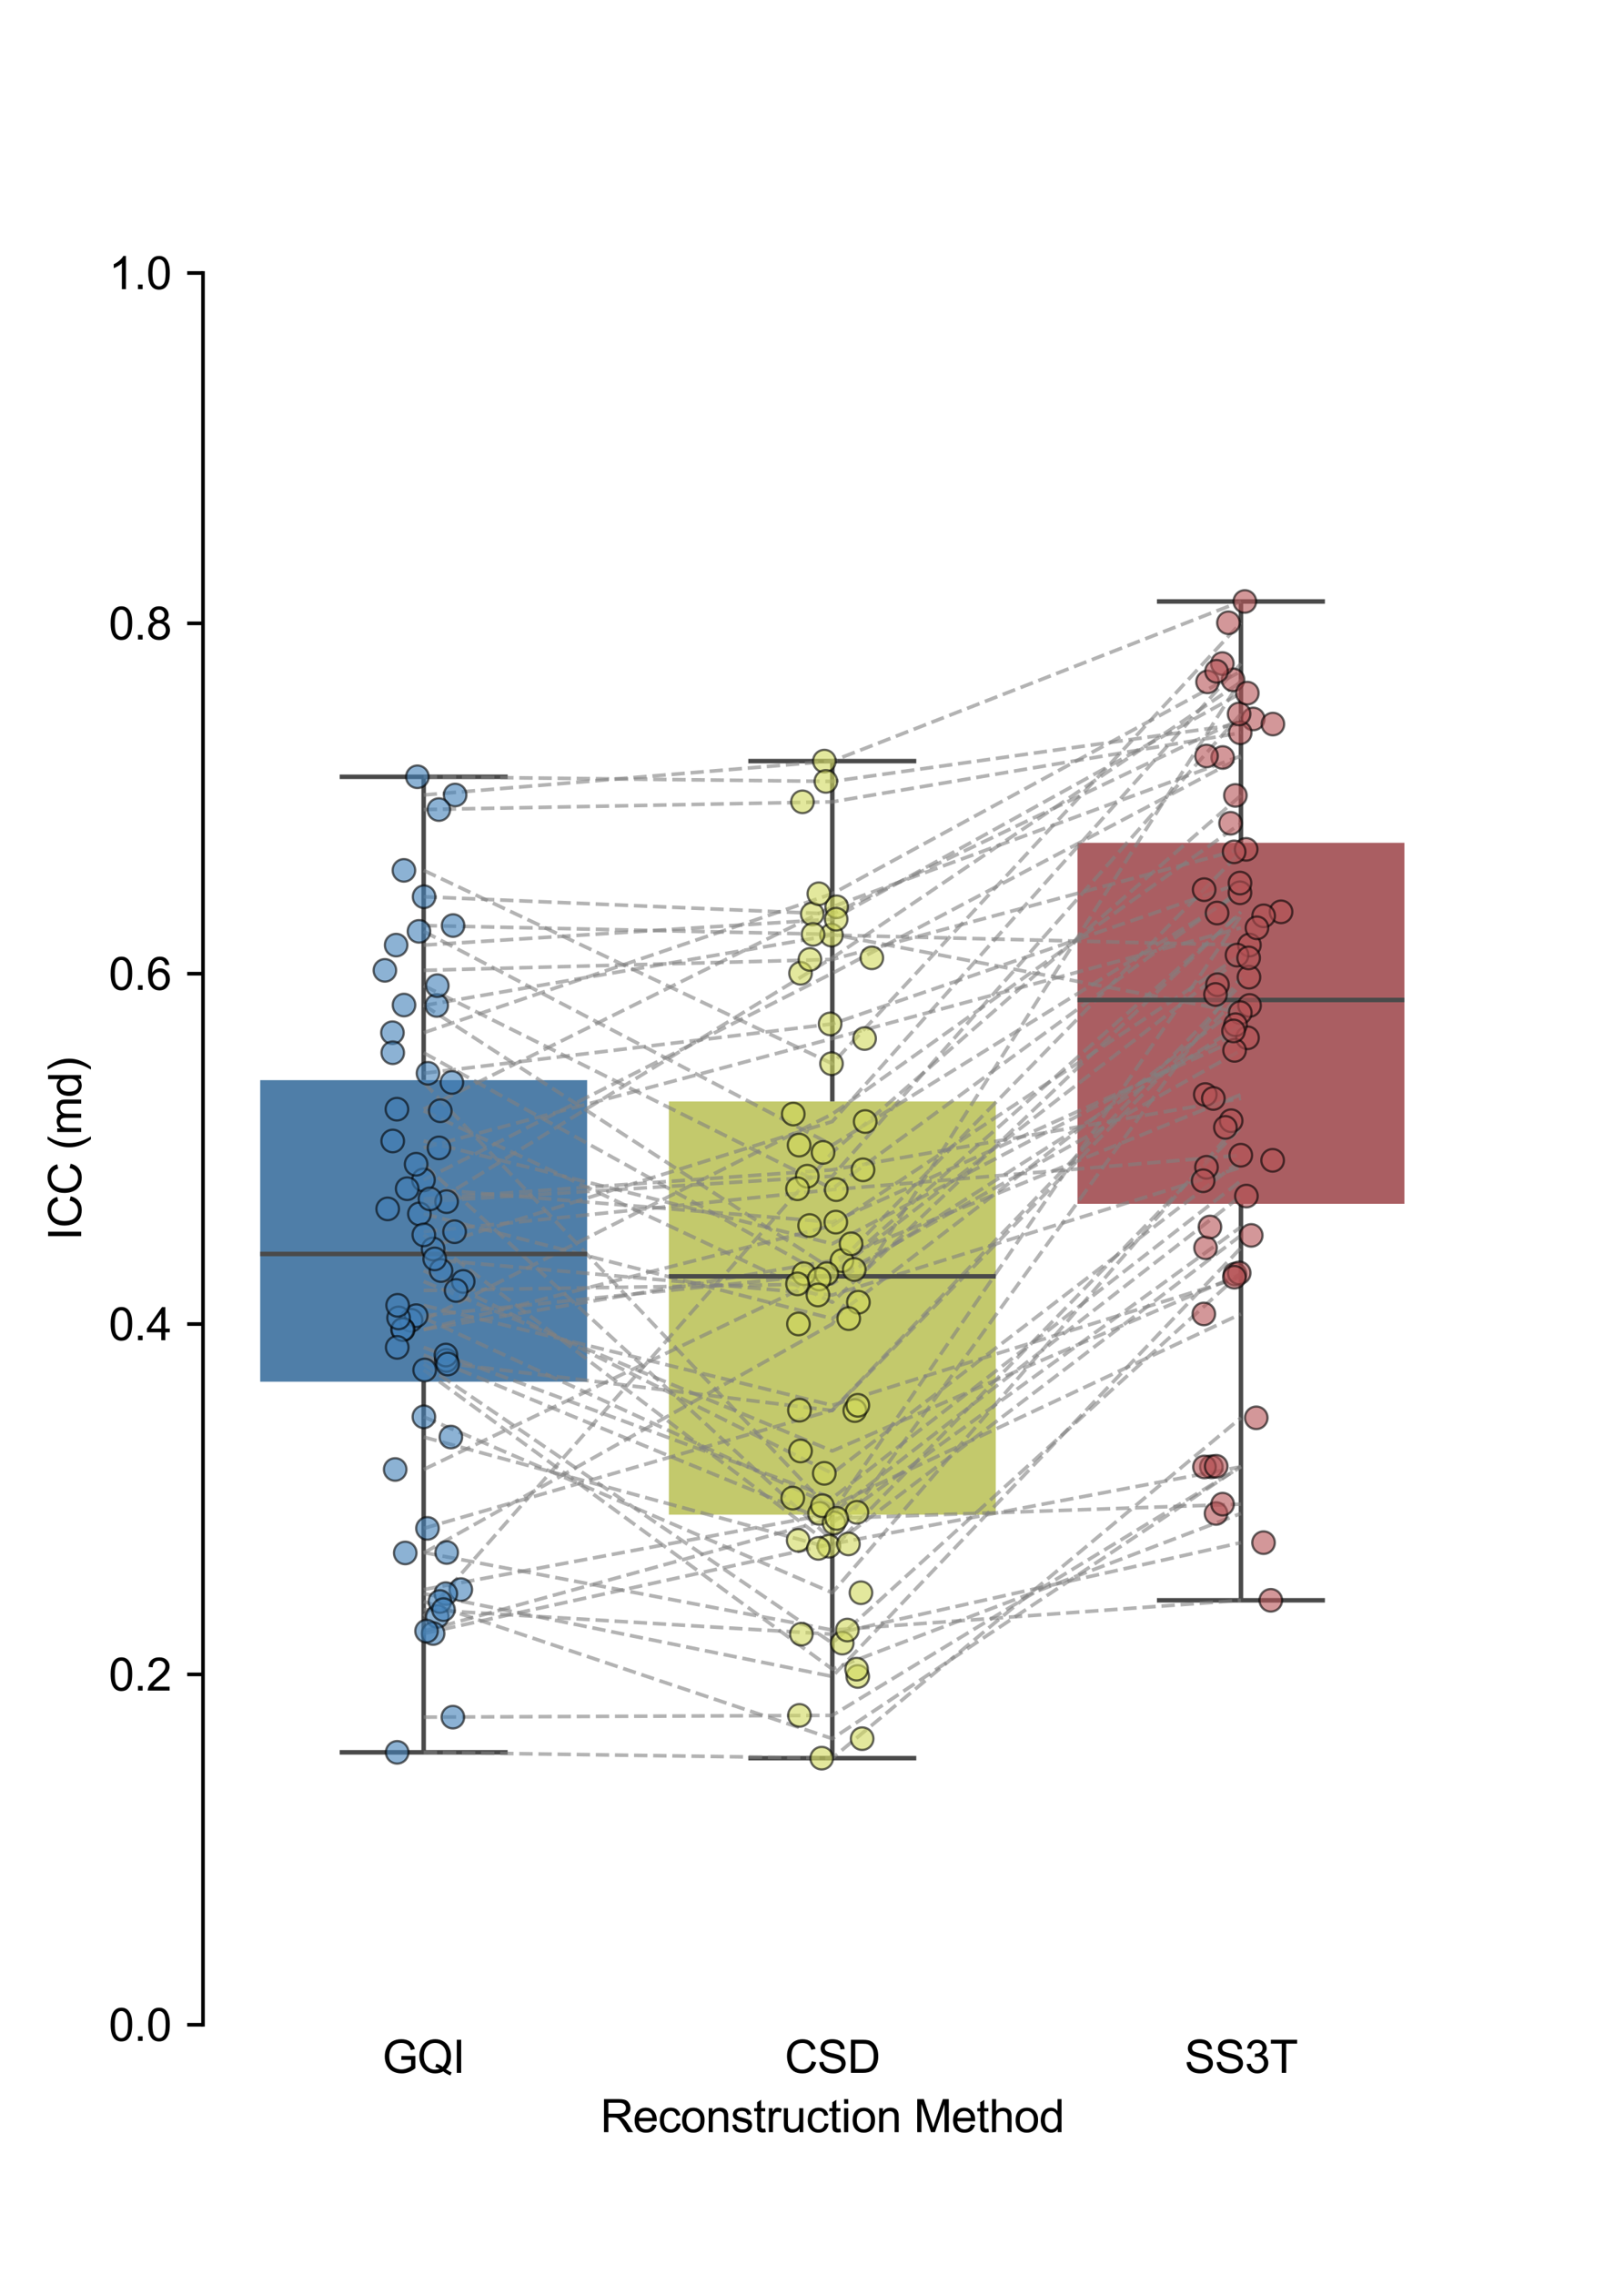 <?xml version="1.0" encoding="utf-8" standalone="no"?>
<!DOCTYPE svg PUBLIC "-//W3C//DTD SVG 1.1//EN"
  "http://www.w3.org/Graphics/SVG/1.1/DTD/svg11.dtd">
<svg xmlns:xlink="http://www.w3.org/1999/xlink" width="360pt" height="504pt" viewBox="0 0 360 504" xmlns="http://www.w3.org/2000/svg" version="1.1">
 <defs>
  <style type="text/css">*{stroke-linejoin: round; stroke-linecap: butt}</style>
 </defs>
 <g id="figure_1">
  <g id="patch_1">
   <path d="M 0 504 
L 360 504 
L 360 0 
L 0 0 
z
" style="fill: #ffffff"/>
  </g>
  <g id="axes_1">
   <g id="patch_2">
    <path d="M 45 448.56 
L 324 448.56 
L 324 60.48 
L 45 60.48 
z
" style="fill: #ffffff"/>
   </g>
   <g id="matplotlib.axis_1">
    <g id="xtick_1">
     <g id="line2d_1"/>
     <g id="text_1">
      <!-- GQI -->
      <g transform="translate(84.748 459.218) scale(0.1 -0.1)">
       <defs>
        <path id="ArialMT-47" d="M 2638 1797 
L 2638 2334 
L 4578 2338 
L 4578 638 
Q 4131 281 3656 101 
Q 3181 -78 2681 -78 
Q 2006 -78 1454 211 
Q 903 500 622 1047 
Q 341 1594 341 2269 
Q 341 2938 620 3517 
Q 900 4097 1425 4378 
Q 1950 4659 2634 4659 
Q 3131 4659 3532 4498 
Q 3934 4338 4162 4050 
Q 4391 3763 4509 3300 
L 3963 3150 
Q 3859 3500 3706 3700 
Q 3553 3900 3268 4020 
Q 2984 4141 2638 4141 
Q 2222 4141 1919 4014 
Q 1616 3888 1430 3681 
Q 1244 3475 1141 3228 
Q 966 2803 966 2306 
Q 966 1694 1177 1281 
Q 1388 869 1791 669 
Q 2194 469 2647 469 
Q 3041 469 3416 620 
Q 3791 772 3984 944 
L 3984 1797 
L 2638 1797 
z
" transform="scale(0.016)"/>
        <path id="ArialMT-51" d="M 3966 491 
Q 4388 200 4744 66 
L 4566 -356 
Q 4072 -178 3581 206 
Q 3072 -78 2456 -78 
Q 1834 -78 1328 222 
Q 822 522 548 1065 
Q 275 1609 275 2291 
Q 275 2969 550 3525 
Q 825 4081 1333 4372 
Q 1841 4663 2469 4663 
Q 3103 4663 3612 4361 
Q 4122 4059 4389 3517 
Q 4656 2975 4656 2294 
Q 4656 1728 4484 1276 
Q 4313 825 3966 491 
z
M 2631 1266 
Q 3156 1119 3497 828 
Q 4031 1316 4031 2294 
Q 4031 2850 3842 3265 
Q 3653 3681 3289 3911 
Q 2925 4141 2472 4141 
Q 1794 4141 1347 3677 
Q 900 3213 900 2291 
Q 900 1397 1342 919 
Q 1784 441 2472 441 
Q 2797 441 3084 563 
Q 2800 747 2484 825 
L 2631 1266 
z
" transform="scale(0.016)"/>
        <path id="ArialMT-49" d="M 597 0 
L 597 4581 
L 1203 4581 
L 1203 0 
L 597 0 
z
" transform="scale(0.016)"/>
       </defs>
       <use xlink:href="#ArialMT-47"/>
       <use xlink:href="#ArialMT-51" x="77.783"/>
       <use xlink:href="#ArialMT-49" x="155.566"/>
      </g>
     </g>
    </g>
    <g id="xtick_2">
     <g id="line2d_2"/>
     <g id="text_2">
      <!-- CSD -->
      <g transform="translate(173.943 459.218) scale(0.1 -0.1)">
       <defs>
        <path id="ArialMT-43" d="M 3763 1606 
L 4369 1453 
Q 4178 706 3683 314 
Q 3188 -78 2472 -78 
Q 1731 -78 1267 223 
Q 803 525 561 1097 
Q 319 1669 319 2325 
Q 319 3041 592 3573 
Q 866 4106 1370 4382 
Q 1875 4659 2481 4659 
Q 3169 4659 3637 4309 
Q 4106 3959 4291 3325 
L 3694 3184 
Q 3534 3684 3231 3912 
Q 2928 4141 2469 4141 
Q 1941 4141 1586 3887 
Q 1231 3634 1087 3207 
Q 944 2781 944 2328 
Q 944 1744 1114 1308 
Q 1284 872 1643 656 
Q 2003 441 2422 441 
Q 2931 441 3284 734 
Q 3638 1028 3763 1606 
z
" transform="scale(0.016)"/>
        <path id="ArialMT-53" d="M 288 1472 
L 859 1522 
Q 900 1178 1048 958 
Q 1197 738 1509 602 
Q 1822 466 2213 466 
Q 2559 466 2825 569 
Q 3091 672 3220 851 
Q 3350 1031 3350 1244 
Q 3350 1459 3225 1620 
Q 3100 1781 2813 1891 
Q 2628 1963 1997 2114 
Q 1366 2266 1113 2400 
Q 784 2572 623 2826 
Q 463 3081 463 3397 
Q 463 3744 659 4045 
Q 856 4347 1234 4503 
Q 1613 4659 2075 4659 
Q 2584 4659 2973 4495 
Q 3363 4331 3572 4012 
Q 3781 3694 3797 3291 
L 3216 3247 
Q 3169 3681 2898 3903 
Q 2628 4125 2100 4125 
Q 1550 4125 1298 3923 
Q 1047 3722 1047 3438 
Q 1047 3191 1225 3031 
Q 1400 2872 2139 2705 
Q 2878 2538 3153 2413 
Q 3553 2228 3743 1945 
Q 3934 1663 3934 1294 
Q 3934 928 3725 604 
Q 3516 281 3123 101 
Q 2731 -78 2241 -78 
Q 1619 -78 1198 103 
Q 778 284 539 648 
Q 300 1013 288 1472 
z
" transform="scale(0.016)"/>
        <path id="ArialMT-44" d="M 494 0 
L 494 4581 
L 2072 4581 
Q 2606 4581 2888 4516 
Q 3281 4425 3559 4188 
Q 3922 3881 4101 3404 
Q 4281 2928 4281 2316 
Q 4281 1794 4159 1391 
Q 4038 988 3847 723 
Q 3656 459 3429 307 
Q 3203 156 2883 78 
Q 2563 0 2147 0 
L 494 0 
z
M 1100 541 
L 2078 541 
Q 2531 541 2789 625 
Q 3047 709 3200 863 
Q 3416 1078 3536 1442 
Q 3656 1806 3656 2325 
Q 3656 3044 3420 3430 
Q 3184 3816 2847 3947 
Q 2603 4041 2063 4041 
L 1100 4041 
L 1100 541 
z
" transform="scale(0.016)"/>
       </defs>
       <use xlink:href="#ArialMT-43"/>
       <use xlink:href="#ArialMT-53" x="72.217"/>
       <use xlink:href="#ArialMT-44" x="138.916"/>
      </g>
     </g>
    </g>
    <g id="xtick_3">
     <g id="line2d_3"/>
     <g id="text_3">
      <!-- SS3T -->
      <g transform="translate(262.58 459.218) scale(0.1 -0.1)">
       <defs>
        <path id="ArialMT-33" d="M 269 1209 
L 831 1284 
Q 928 806 1161 595 
Q 1394 384 1728 384 
Q 2125 384 2398 659 
Q 2672 934 2672 1341 
Q 2672 1728 2419 1979 
Q 2166 2231 1775 2231 
Q 1616 2231 1378 2169 
L 1441 2663 
Q 1497 2656 1531 2656 
Q 1891 2656 2178 2843 
Q 2466 3031 2466 3422 
Q 2466 3731 2256 3934 
Q 2047 4138 1716 4138 
Q 1388 4138 1169 3931 
Q 950 3725 888 3313 
L 325 3413 
Q 428 3978 793 4289 
Q 1159 4600 1703 4600 
Q 2078 4600 2393 4439 
Q 2709 4278 2876 4000 
Q 3044 3722 3044 3409 
Q 3044 3113 2884 2869 
Q 2725 2625 2413 2481 
Q 2819 2388 3044 2092 
Q 3269 1797 3269 1353 
Q 3269 753 2831 336 
Q 2394 -81 1725 -81 
Q 1122 -81 723 278 
Q 325 638 269 1209 
z
" transform="scale(0.016)"/>
        <path id="ArialMT-54" d="M 1659 0 
L 1659 4041 
L 150 4041 
L 150 4581 
L 3781 4581 
L 3781 4041 
L 2266 4041 
L 2266 0 
L 1659 0 
z
" transform="scale(0.016)"/>
       </defs>
       <use xlink:href="#ArialMT-53"/>
       <use xlink:href="#ArialMT-53" x="66.699"/>
       <use xlink:href="#ArialMT-33" x="133.398"/>
       <use xlink:href="#ArialMT-54" x="189.014"/>
      </g>
     </g>
    </g>
    <g id="text_4">
     <!-- Reconstruction Method -->
     <g transform="translate(133.088 472.363) scale(0.1 -0.1)">
      <defs>
       <path id="ArialMT-52" d="M 503 0 
L 503 4581 
L 2534 4581 
Q 3147 4581 3465 4457 
Q 3784 4334 3975 4021 
Q 4166 3709 4166 3331 
Q 4166 2844 3850 2509 
Q 3534 2175 2875 2084 
Q 3116 1969 3241 1856 
Q 3506 1613 3744 1247 
L 4541 0 
L 3778 0 
L 3172 953 
Q 2906 1366 2734 1584 
Q 2563 1803 2427 1890 
Q 2291 1978 2150 2013 
Q 2047 2034 1813 2034 
L 1109 2034 
L 1109 0 
L 503 0 
z
M 1109 2559 
L 2413 2559 
Q 2828 2559 3062 2645 
Q 3297 2731 3419 2920 
Q 3541 3109 3541 3331 
Q 3541 3656 3305 3865 
Q 3069 4075 2559 4075 
L 1109 4075 
L 1109 2559 
z
" transform="scale(0.016)"/>
       <path id="ArialMT-65" d="M 2694 1069 
L 3275 997 
Q 3138 488 2766 206 
Q 2394 -75 1816 -75 
Q 1088 -75 661 373 
Q 234 822 234 1631 
Q 234 2469 665 2931 
Q 1097 3394 1784 3394 
Q 2450 3394 2872 2941 
Q 3294 2488 3294 1666 
Q 3294 1616 3291 1516 
L 816 1516 
Q 847 969 1125 678 
Q 1403 388 1819 388 
Q 2128 388 2347 550 
Q 2566 713 2694 1069 
z
M 847 1978 
L 2700 1978 
Q 2663 2397 2488 2606 
Q 2219 2931 1791 2931 
Q 1403 2931 1139 2672 
Q 875 2413 847 1978 
z
" transform="scale(0.016)"/>
       <path id="ArialMT-63" d="M 2588 1216 
L 3141 1144 
Q 3050 572 2676 248 
Q 2303 -75 1759 -75 
Q 1078 -75 664 370 
Q 250 816 250 1647 
Q 250 2184 428 2587 
Q 606 2991 970 3192 
Q 1334 3394 1763 3394 
Q 2303 3394 2647 3120 
Q 2991 2847 3088 2344 
L 2541 2259 
Q 2463 2594 2264 2762 
Q 2066 2931 1784 2931 
Q 1359 2931 1093 2626 
Q 828 2322 828 1663 
Q 828 994 1084 691 
Q 1341 388 1753 388 
Q 2084 388 2306 591 
Q 2528 794 2588 1216 
z
" transform="scale(0.016)"/>
       <path id="ArialMT-6f" d="M 213 1659 
Q 213 2581 725 3025 
Q 1153 3394 1769 3394 
Q 2453 3394 2887 2945 
Q 3322 2497 3322 1706 
Q 3322 1066 3130 698 
Q 2938 331 2570 128 
Q 2203 -75 1769 -75 
Q 1072 -75 642 372 
Q 213 819 213 1659 
z
M 791 1659 
Q 791 1022 1069 705 
Q 1347 388 1769 388 
Q 2188 388 2466 706 
Q 2744 1025 2744 1678 
Q 2744 2294 2464 2611 
Q 2184 2928 1769 2928 
Q 1347 2928 1069 2612 
Q 791 2297 791 1659 
z
" transform="scale(0.016)"/>
       <path id="ArialMT-6e" d="M 422 0 
L 422 3319 
L 928 3319 
L 928 2847 
Q 1294 3394 1984 3394 
Q 2284 3394 2536 3286 
Q 2788 3178 2913 3003 
Q 3038 2828 3088 2588 
Q 3119 2431 3119 2041 
L 3119 0 
L 2556 0 
L 2556 2019 
Q 2556 2363 2490 2533 
Q 2425 2703 2258 2804 
Q 2091 2906 1866 2906 
Q 1506 2906 1245 2678 
Q 984 2450 984 1813 
L 984 0 
L 422 0 
z
" transform="scale(0.016)"/>
       <path id="ArialMT-73" d="M 197 991 
L 753 1078 
Q 800 744 1014 566 
Q 1228 388 1613 388 
Q 2000 388 2187 545 
Q 2375 703 2375 916 
Q 2375 1106 2209 1216 
Q 2094 1291 1634 1406 
Q 1016 1563 777 1677 
Q 538 1791 414 1992 
Q 291 2194 291 2438 
Q 291 2659 392 2848 
Q 494 3038 669 3163 
Q 800 3259 1026 3326 
Q 1253 3394 1513 3394 
Q 1903 3394 2198 3281 
Q 2494 3169 2634 2976 
Q 2775 2784 2828 2463 
L 2278 2388 
Q 2241 2644 2061 2787 
Q 1881 2931 1553 2931 
Q 1166 2931 1000 2803 
Q 834 2675 834 2503 
Q 834 2394 903 2306 
Q 972 2216 1119 2156 
Q 1203 2125 1616 2013 
Q 2213 1853 2448 1751 
Q 2684 1650 2818 1456 
Q 2953 1263 2953 975 
Q 2953 694 2789 445 
Q 2625 197 2315 61 
Q 2006 -75 1616 -75 
Q 969 -75 630 194 
Q 291 463 197 991 
z
" transform="scale(0.016)"/>
       <path id="ArialMT-74" d="M 1650 503 
L 1731 6 
Q 1494 -44 1306 -44 
Q 1000 -44 831 53 
Q 663 150 594 308 
Q 525 466 525 972 
L 525 2881 
L 113 2881 
L 113 3319 
L 525 3319 
L 525 4141 
L 1084 4478 
L 1084 3319 
L 1650 3319 
L 1650 2881 
L 1084 2881 
L 1084 941 
Q 1084 700 1114 631 
Q 1144 563 1211 522 
Q 1278 481 1403 481 
Q 1497 481 1650 503 
z
" transform="scale(0.016)"/>
       <path id="ArialMT-72" d="M 416 0 
L 416 3319 
L 922 3319 
L 922 2816 
Q 1116 3169 1280 3281 
Q 1444 3394 1641 3394 
Q 1925 3394 2219 3213 
L 2025 2691 
Q 1819 2813 1613 2813 
Q 1428 2813 1281 2702 
Q 1134 2591 1072 2394 
Q 978 2094 978 1738 
L 978 0 
L 416 0 
z
" transform="scale(0.016)"/>
       <path id="ArialMT-75" d="M 2597 0 
L 2597 488 
Q 2209 -75 1544 -75 
Q 1250 -75 995 37 
Q 741 150 617 320 
Q 494 491 444 738 
Q 409 903 409 1263 
L 409 3319 
L 972 3319 
L 972 1478 
Q 972 1038 1006 884 
Q 1059 663 1231 536 
Q 1403 409 1656 409 
Q 1909 409 2131 539 
Q 2353 669 2445 892 
Q 2538 1116 2538 1541 
L 2538 3319 
L 3100 3319 
L 3100 0 
L 2597 0 
z
" transform="scale(0.016)"/>
       <path id="ArialMT-69" d="M 425 3934 
L 425 4581 
L 988 4581 
L 988 3934 
L 425 3934 
z
M 425 0 
L 425 3319 
L 988 3319 
L 988 0 
L 425 0 
z
" transform="scale(0.016)"/>
       <path id="ArialMT-20" transform="scale(0.016)"/>
       <path id="ArialMT-4d" d="M 475 0 
L 475 4581 
L 1388 4581 
L 2472 1338 
Q 2622 884 2691 659 
Q 2769 909 2934 1394 
L 4031 4581 
L 4847 4581 
L 4847 0 
L 4263 0 
L 4263 3834 
L 2931 0 
L 2384 0 
L 1059 3900 
L 1059 0 
L 475 0 
z
" transform="scale(0.016)"/>
       <path id="ArialMT-68" d="M 422 0 
L 422 4581 
L 984 4581 
L 984 2938 
Q 1378 3394 1978 3394 
Q 2347 3394 2619 3248 
Q 2891 3103 3008 2847 
Q 3125 2591 3125 2103 
L 3125 0 
L 2563 0 
L 2563 2103 
Q 2563 2525 2380 2717 
Q 2197 2909 1863 2909 
Q 1613 2909 1392 2779 
Q 1172 2650 1078 2428 
Q 984 2206 984 1816 
L 984 0 
L 422 0 
z
" transform="scale(0.016)"/>
       <path id="ArialMT-64" d="M 2575 0 
L 2575 419 
Q 2259 -75 1647 -75 
Q 1250 -75 917 144 
Q 584 363 401 755 
Q 219 1147 219 1656 
Q 219 2153 384 2558 
Q 550 2963 881 3178 
Q 1213 3394 1622 3394 
Q 1922 3394 2156 3267 
Q 2391 3141 2538 2938 
L 2538 4581 
L 3097 4581 
L 3097 0 
L 2575 0 
z
M 797 1656 
Q 797 1019 1065 703 
Q 1334 388 1700 388 
Q 2069 388 2326 689 
Q 2584 991 2584 1609 
Q 2584 2291 2321 2609 
Q 2059 2928 1675 2928 
Q 1300 2928 1048 2622 
Q 797 2316 797 1656 
z
" transform="scale(0.016)"/>
      </defs>
      <use xlink:href="#ArialMT-52"/>
      <use xlink:href="#ArialMT-65" x="72.217"/>
      <use xlink:href="#ArialMT-63" x="127.832"/>
      <use xlink:href="#ArialMT-6f" x="177.832"/>
      <use xlink:href="#ArialMT-6e" x="233.447"/>
      <use xlink:href="#ArialMT-73" x="289.062"/>
      <use xlink:href="#ArialMT-74" x="339.062"/>
      <use xlink:href="#ArialMT-72" x="366.846"/>
      <use xlink:href="#ArialMT-75" x="400.146"/>
      <use xlink:href="#ArialMT-63" x="455.762"/>
      <use xlink:href="#ArialMT-74" x="505.762"/>
      <use xlink:href="#ArialMT-69" x="533.545"/>
      <use xlink:href="#ArialMT-6f" x="555.762"/>
      <use xlink:href="#ArialMT-6e" x="611.377"/>
      <use xlink:href="#ArialMT-20" x="666.992"/>
      <use xlink:href="#ArialMT-4d" x="694.775"/>
      <use xlink:href="#ArialMT-65" x="778.076"/>
      <use xlink:href="#ArialMT-74" x="833.691"/>
      <use xlink:href="#ArialMT-68" x="861.475"/>
      <use xlink:href="#ArialMT-6f" x="917.09"/>
      <use xlink:href="#ArialMT-64" x="972.705"/>
     </g>
    </g>
   </g>
   <g id="matplotlib.axis_2">
    <g id="ytick_1">
     <g id="line2d_4">
      <defs>
       <path id="m474e0de3da" d="M 0 0 
L -3.5 0 
" style="stroke: #000000; stroke-width: 0.8"/>
      </defs>
      <g>
       <use xlink:href="#m474e0de3da" x="45" y="448.56" style="stroke: #000000; stroke-width: 0.8"/>
      </g>
     </g>
     <g id="text_5">
      <!-- 0.0 -->
      <g transform="translate(24.1 452.139) scale(0.1 -0.1)">
       <defs>
        <path id="ArialMT-30" d="M 266 2259 
Q 266 3072 433 3567 
Q 600 4063 929 4331 
Q 1259 4600 1759 4600 
Q 2128 4600 2406 4451 
Q 2684 4303 2865 4023 
Q 3047 3744 3150 3342 
Q 3253 2941 3253 2259 
Q 3253 1453 3087 958 
Q 2922 463 2592 192 
Q 2263 -78 1759 -78 
Q 1097 -78 719 397 
Q 266 969 266 2259 
z
M 844 2259 
Q 844 1131 1108 757 
Q 1372 384 1759 384 
Q 2147 384 2411 759 
Q 2675 1134 2675 2259 
Q 2675 3391 2411 3762 
Q 2147 4134 1753 4134 
Q 1366 4134 1134 3806 
Q 844 3388 844 2259 
z
" transform="scale(0.016)"/>
        <path id="ArialMT-2e" d="M 581 0 
L 581 641 
L 1222 641 
L 1222 0 
L 581 0 
z
" transform="scale(0.016)"/>
       </defs>
       <use xlink:href="#ArialMT-30"/>
       <use xlink:href="#ArialMT-2e" x="55.615"/>
       <use xlink:href="#ArialMT-30" x="83.398"/>
      </g>
     </g>
    </g>
    <g id="ytick_2">
     <g id="line2d_5">
      <g>
       <use xlink:href="#m474e0de3da" x="45" y="370.944" style="stroke: #000000; stroke-width: 0.8"/>
      </g>
     </g>
     <g id="text_6">
      <!-- 0.2 -->
      <g transform="translate(24.1 374.523) scale(0.1 -0.1)">
       <defs>
        <path id="ArialMT-32" d="M 3222 541 
L 3222 0 
L 194 0 
Q 188 203 259 391 
Q 375 700 629 1000 
Q 884 1300 1366 1694 
Q 2113 2306 2375 2664 
Q 2638 3022 2638 3341 
Q 2638 3675 2398 3904 
Q 2159 4134 1775 4134 
Q 1369 4134 1125 3890 
Q 881 3647 878 3216 
L 300 3275 
Q 359 3922 746 4261 
Q 1134 4600 1788 4600 
Q 2447 4600 2831 4234 
Q 3216 3869 3216 3328 
Q 3216 3053 3103 2787 
Q 2991 2522 2730 2228 
Q 2469 1934 1863 1422 
Q 1356 997 1212 845 
Q 1069 694 975 541 
L 3222 541 
z
" transform="scale(0.016)"/>
       </defs>
       <use xlink:href="#ArialMT-30"/>
       <use xlink:href="#ArialMT-2e" x="55.615"/>
       <use xlink:href="#ArialMT-32" x="83.398"/>
      </g>
     </g>
    </g>
    <g id="ytick_3">
     <g id="line2d_6">
      <g>
       <use xlink:href="#m474e0de3da" x="45" y="293.328" style="stroke: #000000; stroke-width: 0.8"/>
      </g>
     </g>
     <g id="text_7">
      <!-- 0.4 -->
      <g transform="translate(24.1 296.907) scale(0.1 -0.1)">
       <defs>
        <path id="ArialMT-34" d="M 2069 0 
L 2069 1097 
L 81 1097 
L 81 1613 
L 2172 4581 
L 2631 4581 
L 2631 1613 
L 3250 1613 
L 3250 1097 
L 2631 1097 
L 2631 0 
L 2069 0 
z
M 2069 1613 
L 2069 3678 
L 634 1613 
L 2069 1613 
z
" transform="scale(0.016)"/>
       </defs>
       <use xlink:href="#ArialMT-30"/>
       <use xlink:href="#ArialMT-2e" x="55.615"/>
       <use xlink:href="#ArialMT-34" x="83.398"/>
      </g>
     </g>
    </g>
    <g id="ytick_4">
     <g id="line2d_7">
      <g>
       <use xlink:href="#m474e0de3da" x="45" y="215.712" style="stroke: #000000; stroke-width: 0.8"/>
      </g>
     </g>
     <g id="text_8">
      <!-- 0.6 -->
      <g transform="translate(24.1 219.291) scale(0.1 -0.1)">
       <defs>
        <path id="ArialMT-36" d="M 3184 3459 
L 2625 3416 
Q 2550 3747 2413 3897 
Q 2184 4138 1850 4138 
Q 1581 4138 1378 3988 
Q 1113 3794 959 3422 
Q 806 3050 800 2363 
Q 1003 2672 1297 2822 
Q 1591 2972 1913 2972 
Q 2475 2972 2870 2558 
Q 3266 2144 3266 1488 
Q 3266 1056 3080 686 
Q 2894 316 2569 119 
Q 2244 -78 1831 -78 
Q 1128 -78 684 439 
Q 241 956 241 2144 
Q 241 3472 731 4075 
Q 1159 4600 1884 4600 
Q 2425 4600 2770 4297 
Q 3116 3994 3184 3459 
z
M 888 1484 
Q 888 1194 1011 928 
Q 1134 663 1356 523 
Q 1578 384 1822 384 
Q 2178 384 2434 671 
Q 2691 959 2691 1453 
Q 2691 1928 2437 2201 
Q 2184 2475 1800 2475 
Q 1419 2475 1153 2201 
Q 888 1928 888 1484 
z
" transform="scale(0.016)"/>
       </defs>
       <use xlink:href="#ArialMT-30"/>
       <use xlink:href="#ArialMT-2e" x="55.615"/>
       <use xlink:href="#ArialMT-36" x="83.398"/>
      </g>
     </g>
    </g>
    <g id="ytick_5">
     <g id="line2d_8">
      <g>
       <use xlink:href="#m474e0de3da" x="45" y="138.096" style="stroke: #000000; stroke-width: 0.8"/>
      </g>
     </g>
     <g id="text_9">
      <!-- 0.8 -->
      <g transform="translate(24.1 141.675) scale(0.1 -0.1)">
       <defs>
        <path id="ArialMT-38" d="M 1131 2484 
Q 781 2613 612 2850 
Q 444 3088 444 3419 
Q 444 3919 803 4259 
Q 1163 4600 1759 4600 
Q 2359 4600 2725 4251 
Q 3091 3903 3091 3403 
Q 3091 3084 2923 2848 
Q 2756 2613 2416 2484 
Q 2838 2347 3058 2040 
Q 3278 1734 3278 1309 
Q 3278 722 2862 322 
Q 2447 -78 1769 -78 
Q 1091 -78 675 323 
Q 259 725 259 1325 
Q 259 1772 486 2073 
Q 713 2375 1131 2484 
z
M 1019 3438 
Q 1019 3113 1228 2906 
Q 1438 2700 1772 2700 
Q 2097 2700 2305 2904 
Q 2513 3109 2513 3406 
Q 2513 3716 2298 3927 
Q 2084 4138 1766 4138 
Q 1444 4138 1231 3931 
Q 1019 3725 1019 3438 
z
M 838 1322 
Q 838 1081 952 856 
Q 1066 631 1291 507 
Q 1516 384 1775 384 
Q 2178 384 2440 643 
Q 2703 903 2703 1303 
Q 2703 1709 2433 1975 
Q 2163 2241 1756 2241 
Q 1359 2241 1098 1978 
Q 838 1716 838 1322 
z
" transform="scale(0.016)"/>
       </defs>
       <use xlink:href="#ArialMT-30"/>
       <use xlink:href="#ArialMT-2e" x="55.615"/>
       <use xlink:href="#ArialMT-38" x="83.398"/>
      </g>
     </g>
    </g>
    <g id="ytick_6">
     <g id="line2d_9">
      <g>
       <use xlink:href="#m474e0de3da" x="45" y="60.48" style="stroke: #000000; stroke-width: 0.8"/>
      </g>
     </g>
     <g id="text_10">
      <!-- 1.0 -->
      <g transform="translate(24.1 64.059) scale(0.1 -0.1)">
       <defs>
        <path id="ArialMT-31" d="M 2384 0 
L 1822 0 
L 1822 3584 
Q 1619 3391 1289 3197 
Q 959 3003 697 2906 
L 697 3450 
Q 1169 3672 1522 3987 
Q 1875 4303 2022 4600 
L 2384 4600 
L 2384 0 
z
" transform="scale(0.016)"/>
       </defs>
       <use xlink:href="#ArialMT-31"/>
       <use xlink:href="#ArialMT-2e" x="55.615"/>
       <use xlink:href="#ArialMT-30" x="83.398"/>
      </g>
     </g>
    </g>
    <g id="text_11">
     <!-- ICC (md) -->
     <g transform="translate(17.995 274.795) rotate(-90) scale(0.1 -0.1)">
      <defs>
       <path id="ArialMT-28" d="M 1497 -1347 
Q 1031 -759 709 28 
Q 388 816 388 1659 
Q 388 2403 628 3084 
Q 909 3875 1497 4659 
L 1900 4659 
Q 1522 4009 1400 3731 
Q 1209 3300 1100 2831 
Q 966 2247 966 1656 
Q 966 153 1900 -1347 
L 1497 -1347 
z
" transform="scale(0.016)"/>
       <path id="ArialMT-6d" d="M 422 0 
L 422 3319 
L 925 3319 
L 925 2853 
Q 1081 3097 1340 3245 
Q 1600 3394 1931 3394 
Q 2300 3394 2536 3241 
Q 2772 3088 2869 2813 
Q 3263 3394 3894 3394 
Q 4388 3394 4653 3120 
Q 4919 2847 4919 2278 
L 4919 0 
L 4359 0 
L 4359 2091 
Q 4359 2428 4304 2576 
Q 4250 2725 4106 2815 
Q 3963 2906 3769 2906 
Q 3419 2906 3187 2673 
Q 2956 2441 2956 1928 
L 2956 0 
L 2394 0 
L 2394 2156 
Q 2394 2531 2256 2718 
Q 2119 2906 1806 2906 
Q 1569 2906 1367 2781 
Q 1166 2656 1075 2415 
Q 984 2175 984 1722 
L 984 0 
L 422 0 
z
" transform="scale(0.016)"/>
       <path id="ArialMT-29" d="M 791 -1347 
L 388 -1347 
Q 1322 153 1322 1656 
Q 1322 2244 1188 2822 
Q 1081 3291 891 3722 
Q 769 4003 388 4659 
L 791 4659 
Q 1378 3875 1659 3084 
Q 1900 2403 1900 1659 
Q 1900 816 1576 28 
Q 1253 -759 791 -1347 
z
" transform="scale(0.016)"/>
      </defs>
      <use xlink:href="#ArialMT-49"/>
      <use xlink:href="#ArialMT-43" x="27.783"/>
      <use xlink:href="#ArialMT-43" x="100"/>
      <use xlink:href="#ArialMT-20" x="172.217"/>
      <use xlink:href="#ArialMT-28" x="200"/>
      <use xlink:href="#ArialMT-6d" x="233.301"/>
      <use xlink:href="#ArialMT-64" x="316.602"/>
      <use xlink:href="#ArialMT-29" x="372.217"/>
     </g>
    </g>
   </g>
   <g id="patch_3">
    <path d="M 57.682 306.1 
L 130.149 306.1 
L 130.149 239.293 
L 57.682 239.293 
L 57.682 306.1 
z
" clip-path="url(#p1e9d6fc9fb)" style="fill: #4f7ea8"/>
   </g>
   <g id="line2d_10">
    <path d="M 93.916 306.1 
L 93.916 388.209 
" clip-path="url(#p1e9d6fc9fb)" style="fill: none; stroke: #4a4a4a"/>
   </g>
   <g id="line2d_11">
    <path d="M 93.916 239.293 
L 93.916 172.086 
" clip-path="url(#p1e9d6fc9fb)" style="fill: none; stroke: #4a4a4a"/>
   </g>
   <g id="line2d_12">
    <path d="M 75.799 388.209 
L 112.032 388.209 
" clip-path="url(#p1e9d6fc9fb)" style="fill: none; stroke: #4a4a4a; stroke-linecap: square"/>
   </g>
   <g id="line2d_13">
    <path d="M 75.799 172.086 
L 112.032 172.086 
" clip-path="url(#p1e9d6fc9fb)" style="fill: none; stroke: #4a4a4a; stroke-linecap: square"/>
   </g>
   <g id="line2d_14"/>
   <g id="patch_4">
    <path d="M 148.266 335.56 
L 220.734 335.56 
L 220.734 244.016 
L 148.266 244.016 
L 148.266 335.56 
z
" clip-path="url(#p1e9d6fc9fb)" style="fill: #c3c96c"/>
   </g>
   <g id="line2d_15">
    <path d="M 184.5 335.56 
L 184.5 389.5 
" clip-path="url(#p1e9d6fc9fb)" style="fill: none; stroke: #4a4a4a"/>
   </g>
   <g id="line2d_16">
    <path d="M 184.5 244.016 
L 184.5 168.611 
" clip-path="url(#p1e9d6fc9fb)" style="fill: none; stroke: #4a4a4a"/>
   </g>
   <g id="line2d_17">
    <path d="M 166.383 389.5 
L 202.617 389.5 
" clip-path="url(#p1e9d6fc9fb)" style="fill: none; stroke: #4a4a4a; stroke-linecap: square"/>
   </g>
   <g id="line2d_18">
    <path d="M 166.383 168.611 
L 202.617 168.611 
" clip-path="url(#p1e9d6fc9fb)" style="fill: none; stroke: #4a4a4a; stroke-linecap: square"/>
   </g>
   <g id="line2d_19"/>
   <g id="patch_5">
    <path d="M 238.851 266.691 
L 311.318 266.691 
L 311.318 186.713 
L 238.851 186.713 
L 238.851 266.691 
z
" clip-path="url(#p1e9d6fc9fb)" style="fill: #aa5e62"/>
   </g>
   <g id="line2d_20">
    <path d="M 275.084 266.691 
L 275.084 354.529 
" clip-path="url(#p1e9d6fc9fb)" style="fill: none; stroke: #4a4a4a"/>
   </g>
   <g id="line2d_21">
    <path d="M 275.084 186.713 
L 275.084 133.25 
" clip-path="url(#p1e9d6fc9fb)" style="fill: none; stroke: #4a4a4a"/>
   </g>
   <g id="line2d_22">
    <path d="M 256.968 354.529 
L 293.201 354.529 
" clip-path="url(#p1e9d6fc9fb)" style="fill: none; stroke: #4a4a4a; stroke-linecap: square"/>
   </g>
   <g id="line2d_23">
    <path d="M 256.968 133.25 
L 293.201 133.25 
" clip-path="url(#p1e9d6fc9fb)" style="fill: none; stroke: #4a4a4a; stroke-linecap: square"/>
   </g>
   <g id="line2d_24"/>
   <g id="line2d_25">
    <path d="M 93.916 246.076 
L 184.5 288.495 
L 275.084 202.005 
" clip-path="url(#p1e9d6fc9fb)" style="fill: none; stroke-dasharray: 2.96,1.28; stroke-dashoffset: 0; stroke: #808080; stroke-opacity: 0.6; stroke-width: 0.8"/>
   </g>
   <g id="line2d_26">
    <path d="M 93.916 261.401 
L 184.5 215.621 
L 275.084 167.812 
" clip-path="url(#p1e9d6fc9fb)" style="fill: none; stroke-dasharray: 2.96,1.28; stroke-dashoffset: 0; stroke: #808080; stroke-opacity: 0.6; stroke-width: 0.8"/>
   </g>
   <g id="line2d_27">
    <path d="M 93.916 268.918 
L 184.5 292.127 
L 275.084 222.749 
" clip-path="url(#p1e9d6fc9fb)" style="fill: none; stroke-dasharray: 2.96,1.28; stroke-dashoffset: 0; stroke: #808080; stroke-opacity: 0.6; stroke-width: 0.8"/>
   </g>
   <g id="line2d_28">
    <path d="M 93.916 192.822 
L 184.5 235.648 
L 275.084 137.968 
" clip-path="url(#p1e9d6fc9fb)" style="fill: none; stroke-dasharray: 2.96,1.28; stroke-dashoffset: 0; stroke: #808080; stroke-opacity: 0.6; stroke-width: 0.8"/>
   </g>
   <g id="line2d_29">
    <path d="M 93.916 292.489 
L 184.5 246.806 
L 275.084 182.384 
" clip-path="url(#p1e9d6fc9fb)" style="fill: none; stroke-dasharray: 2.96,1.28; stroke-dashoffset: 0; stroke: #808080; stroke-opacity: 0.6; stroke-width: 0.8"/>
   </g>
   <g id="line2d_30">
    <path d="M 93.916 198.665 
L 184.5 202.486 
L 275.084 159.275 
" clip-path="url(#p1e9d6fc9fb)" style="fill: none; stroke-dasharray: 2.96,1.28; stroke-dashoffset: 0; stroke: #808080; stroke-opacity: 0.6; stroke-width: 0.8"/>
   </g>
   <g id="line2d_31">
    <path d="M 93.916 214.973 
L 184.5 212.55 
L 275.084 188.156 
" clip-path="url(#p1e9d6fc9fb)" style="fill: none; stroke-dasharray: 2.96,1.28; stroke-dashoffset: 0; stroke: #808080; stroke-opacity: 0.6; stroke-width: 0.8"/>
   </g>
   <g id="line2d_32">
    <path d="M 93.916 222.751 
L 184.5 207.164 
L 275.084 209.369 
" clip-path="url(#p1e9d6fc9fb)" style="fill: none; stroke-dasharray: 2.96,1.28; stroke-dashoffset: 0; stroke: #808080; stroke-opacity: 0.6; stroke-width: 0.8"/>
   </g>
   <g id="line2d_33">
    <path d="M 93.916 263.344 
L 184.5 270.748 
L 275.084 229.912 
" clip-path="url(#p1e9d6fc9fb)" style="fill: none; stroke-dasharray: 2.96,1.28; stroke-dashoffset: 0; stroke: #808080; stroke-opacity: 0.6; stroke-width: 0.8"/>
   </g>
   <g id="line2d_34">
    <path d="M 93.916 205.045 
L 184.5 207.003 
L 275.084 224.351 
" clip-path="url(#p1e9d6fc9fb)" style="fill: none; stroke-dasharray: 2.96,1.28; stroke-dashoffset: 0; stroke: #808080; stroke-opacity: 0.6; stroke-width: 0.8"/>
   </g>
   <g id="line2d_35">
    <path d="M 93.916 239.8 
L 184.5 335.045 
L 275.084 202.893 
" clip-path="url(#p1e9d6fc9fb)" style="fill: none; stroke-dasharray: 2.96,1.28; stroke-dashoffset: 0; stroke: #808080; stroke-opacity: 0.6; stroke-width: 0.8"/>
   </g>
   <g id="line2d_36">
    <path d="M 93.916 291.471 
L 184.5 282.168 
L 275.084 202.273 
" clip-path="url(#p1e9d6fc9fb)" style="fill: none; stroke-dasharray: 2.96,1.28; stroke-dashoffset: 0; stroke: #808080; stroke-opacity: 0.6; stroke-width: 0.8"/>
   </g>
   <g id="line2d_37">
    <path d="M 93.916 344.039 
L 184.5 293.307 
L 275.084 150.611 
" clip-path="url(#p1e9d6fc9fb)" style="fill: none; stroke-dasharray: 2.96,1.28; stroke-dashoffset: 0; stroke: #808080; stroke-opacity: 0.6; stroke-width: 0.8"/>
   </g>
   <g id="line2d_38">
    <path d="M 93.916 276.704 
L 184.5 248.465 
L 275.084 147.002 
" clip-path="url(#p1e9d6fc9fb)" style="fill: none; stroke-dasharray: 2.96,1.28; stroke-dashoffset: 0; stroke: #808080; stroke-opacity: 0.6; stroke-width: 0.8"/>
   </g>
   <g id="line2d_39">
    <path d="M 93.916 267.818 
L 184.5 212.2 
L 275.084 151.064 
" clip-path="url(#p1e9d6fc9fb)" style="fill: none; stroke-dasharray: 2.96,1.28; stroke-dashoffset: 0; stroke: #808080; stroke-opacity: 0.6; stroke-width: 0.8"/>
   </g>
   <g id="line2d_40">
    <path d="M 93.916 176.12 
L 184.5 168.611 
L 275.084 133.25 
" clip-path="url(#p1e9d6fc9fb)" style="fill: none; stroke-dasharray: 2.96,1.28; stroke-dashoffset: 0; stroke: #808080; stroke-opacity: 0.6; stroke-width: 0.8"/>
   </g>
   <g id="line2d_41">
    <path d="M 93.916 245.73 
L 184.5 200.892 
L 275.084 167.481 
" clip-path="url(#p1e9d6fc9fb)" style="fill: none; stroke-dasharray: 2.96,1.28; stroke-dashoffset: 0; stroke: #808080; stroke-opacity: 0.6; stroke-width: 0.8"/>
   </g>
   <g id="line2d_42">
    <path d="M 93.916 228.785 
L 184.5 197.999 
L 275.084 148.713 
" clip-path="url(#p1e9d6fc9fb)" style="fill: none; stroke-dasharray: 2.96,1.28; stroke-dashoffset: 0; stroke: #808080; stroke-opacity: 0.6; stroke-width: 0.8"/>
   </g>
   <g id="line2d_43">
    <path d="M 93.916 172.086 
L 184.5 173.111 
L 275.084 160.411 
" clip-path="url(#p1e9d6fc9fb)" style="fill: none; stroke-dasharray: 2.96,1.28; stroke-dashoffset: 0; stroke: #808080; stroke-opacity: 0.6; stroke-width: 0.8"/>
   </g>
   <g id="line2d_44">
    <path d="M 93.916 179.352 
L 184.5 177.635 
L 275.084 162.338 
" clip-path="url(#p1e9d6fc9fb)" style="fill: none; stroke-dasharray: 2.96,1.28; stroke-dashoffset: 0; stroke: #808080; stroke-opacity: 0.6; stroke-width: 0.8"/>
   </g>
   <g id="line2d_45">
    <path d="M 93.916 283.893 
L 184.5 321.446 
L 275.084 282.271 
" clip-path="url(#p1e9d6fc9fb)" style="fill: none; stroke-dasharray: 2.96,1.28; stroke-dashoffset: 0; stroke: #808080; stroke-opacity: 0.6; stroke-width: 0.8"/>
   </g>
   <g id="line2d_46">
    <path d="M 93.916 352.154 
L 184.5 335.284 
L 275.084 264.981 
" clip-path="url(#p1e9d6fc9fb)" style="fill: none; stroke-dasharray: 2.96,1.28; stroke-dashoffset: 0; stroke: #808080; stroke-opacity: 0.6; stroke-width: 0.8"/>
   </g>
   <g id="line2d_47">
    <path d="M 93.916 338.593 
L 184.5 312.414 
L 275.084 218.152 
" clip-path="url(#p1e9d6fc9fb)" style="fill: none; stroke-dasharray: 2.96,1.28; stroke-dashoffset: 0; stroke: #808080; stroke-opacity: 0.6; stroke-width: 0.8"/>
   </g>
   <g id="line2d_48">
    <path d="M 93.916 266.209 
L 184.5 260.575 
L 275.084 158.166 
" clip-path="url(#p1e9d6fc9fb)" style="fill: none; stroke-dasharray: 2.96,1.28; stroke-dashoffset: 0; stroke: #808080; stroke-opacity: 0.6; stroke-width: 0.8"/>
   </g>
   <g id="line2d_49">
    <path d="M 93.916 298.497 
L 184.5 331.882 
L 275.084 261.583 
" clip-path="url(#p1e9d6fc9fb)" style="fill: none; stroke-dasharray: 2.96,1.28; stroke-dashoffset: 0; stroke: #808080; stroke-opacity: 0.6; stroke-width: 0.8"/>
   </g>
   <g id="line2d_50">
    <path d="M 93.916 254.305 
L 184.5 230.077 
L 275.084 205.55 
" clip-path="url(#p1e9d6fc9fb)" style="fill: none; stroke-dasharray: 2.96,1.28; stroke-dashoffset: 0; stroke: #808080; stroke-opacity: 0.6; stroke-width: 0.8"/>
   </g>
   <g id="line2d_51">
    <path d="M 93.916 301.384 
L 184.5 312.493 
L 275.084 220.315 
" clip-path="url(#p1e9d6fc9fb)" style="fill: none; stroke-dasharray: 2.96,1.28; stroke-dashoffset: 0; stroke: #808080; stroke-opacity: 0.6; stroke-width: 0.8"/>
   </g>
   <g id="line2d_52">
    <path d="M 93.916 257.925 
L 184.5 341.248 
L 275.084 216.476 
" clip-path="url(#p1e9d6fc9fb)" style="fill: none; stroke-dasharray: 2.96,1.28; stroke-dashoffset: 0; stroke: #808080; stroke-opacity: 0.6; stroke-width: 0.8"/>
   </g>
   <g id="line2d_53">
    <path d="M 93.916 353.045 
L 184.5 371.4 
L 275.084 276.434 
" clip-path="url(#p1e9d6fc9fb)" style="fill: none; stroke-dasharray: 2.96,1.28; stroke-dashoffset: 0; stroke: #808080; stroke-opacity: 0.6; stroke-width: 0.8"/>
   </g>
   <g id="line2d_54">
    <path d="M 93.916 300.193 
L 184.5 337.392 
L 275.084 271.821 
" clip-path="url(#p1e9d6fc9fb)" style="fill: none; stroke-dasharray: 2.96,1.28; stroke-dashoffset: 0; stroke: #808080; stroke-opacity: 0.6; stroke-width: 0.8"/>
   </g>
   <g id="line2d_55">
    <path d="M 93.916 302.189 
L 184.5 364.014 
L 275.084 282.002 
" clip-path="url(#p1e9d6fc9fb)" style="fill: none; stroke-dasharray: 2.96,1.28; stroke-dashoffset: 0; stroke: #808080; stroke-opacity: 0.6; stroke-width: 0.8"/>
   </g>
   <g id="line2d_56">
    <path d="M 93.916 273.566 
L 184.5 342.547 
L 275.084 273.688 
" clip-path="url(#p1e9d6fc9fb)" style="fill: none; stroke-dasharray: 2.96,1.28; stroke-dashoffset: 0; stroke: #808080; stroke-opacity: 0.6; stroke-width: 0.8"/>
   </g>
   <g id="line2d_57">
    <path d="M 93.916 294.538 
L 184.5 279.27 
L 275.084 242.485 
" clip-path="url(#p1e9d6fc9fb)" style="fill: none; stroke-dasharray: 2.96,1.28; stroke-dashoffset: 0; stroke: #808080; stroke-opacity: 0.6; stroke-width: 0.8"/>
   </g>
   <g id="line2d_58">
    <path d="M 93.916 294.538 
L 184.5 271.502 
L 275.084 211.592 
" clip-path="url(#p1e9d6fc9fb)" style="fill: none; stroke-dasharray: 2.96,1.28; stroke-dashoffset: 0; stroke: #808080; stroke-opacity: 0.6; stroke-width: 0.8"/>
   </g>
   <g id="line2d_59">
    <path d="M 93.916 303.506 
L 184.5 369.782 
L 275.084 335.296 
" clip-path="url(#p1e9d6fc9fb)" style="fill: none; stroke-dasharray: 2.96,1.28; stroke-dashoffset: 0; stroke: #808080; stroke-opacity: 0.6; stroke-width: 0.8"/>
   </g>
   <g id="line2d_60">
    <path d="M 93.916 361.888 
L 184.5 342.041 
L 275.084 324.947 
" clip-path="url(#p1e9d6fc9fb)" style="fill: none; stroke-dasharray: 2.96,1.28; stroke-dashoffset: 0; stroke: #808080; stroke-opacity: 0.6; stroke-width: 0.8"/>
   </g>
   <g id="line2d_61">
    <path d="M 93.916 380.415 
L 184.5 380.024 
L 275.084 324.978 
" clip-path="url(#p1e9d6fc9fb)" style="fill: none; stroke-dasharray: 2.96,1.28; stroke-dashoffset: 0; stroke: #808080; stroke-opacity: 0.6; stroke-width: 0.8"/>
   </g>
   <g id="line2d_62">
    <path d="M 93.916 291.967 
L 184.5 333.572 
L 275.084 291.091 
" clip-path="url(#p1e9d6fc9fb)" style="fill: none; stroke-dasharray: 2.96,1.28; stroke-dashoffset: 0; stroke: #808080; stroke-opacity: 0.6; stroke-width: 0.8"/>
   </g>
   <g id="line2d_63">
    <path d="M 93.916 272.872 
L 184.5 263.55 
L 275.084 255.923 
" clip-path="url(#p1e9d6fc9fb)" style="fill: none; stroke-dasharray: 2.96,1.28; stroke-dashoffset: 0; stroke: #808080; stroke-opacity: 0.6; stroke-width: 0.8"/>
   </g>
   <g id="line2d_64">
    <path d="M 93.916 265.596 
L 184.5 259.161 
L 275.084 243.353 
" clip-path="url(#p1e9d6fc9fb)" style="fill: none; stroke-dasharray: 2.96,1.28; stroke-dashoffset: 0; stroke: #808080; stroke-opacity: 0.6; stroke-width: 0.8"/>
   </g>
   <g id="line2d_65">
    <path d="M 93.916 358.102 
L 184.5 255.306 
L 275.084 176.215 
" clip-path="url(#p1e9d6fc9fb)" style="fill: none; stroke-dasharray: 2.96,1.28; stroke-dashoffset: 0; stroke: #808080; stroke-opacity: 0.6; stroke-width: 0.8"/>
   </g>
   <g id="line2d_66">
    <path d="M 93.916 209.376 
L 184.5 203.638 
L 275.084 153.554 
" clip-path="url(#p1e9d6fc9fb)" style="fill: none; stroke-dasharray: 2.96,1.28; stroke-dashoffset: 0; stroke: #808080; stroke-opacity: 0.6; stroke-width: 0.8"/>
   </g>
   <g id="line2d_67">
    <path d="M 93.916 281.475 
L 184.5 326.402 
L 275.084 257.058 
" clip-path="url(#p1e9d6fc9fb)" style="fill: none; stroke-dasharray: 2.96,1.28; stroke-dashoffset: 0; stroke: #808080; stroke-opacity: 0.6; stroke-width: 0.8"/>
   </g>
   <g id="line2d_68">
    <path d="M 93.916 206.331 
L 184.5 253.683 
L 275.084 197.789 
" clip-path="url(#p1e9d6fc9fb)" style="fill: none; stroke-dasharray: 2.96,1.28; stroke-dashoffset: 0; stroke: #808080; stroke-opacity: 0.6; stroke-width: 0.8"/>
   </g>
   <g id="line2d_69">
    <path d="M 93.916 354.792 
L 184.5 385.181 
L 275.084 324.836 
" clip-path="url(#p1e9d6fc9fb)" style="fill: none; stroke-dasharray: 2.96,1.28; stroke-dashoffset: 0; stroke: #808080; stroke-opacity: 0.6; stroke-width: 0.8"/>
   </g>
   <g id="line2d_70">
    <path d="M 93.916 388.209 
L 184.5 389.5 
L 275.084 314.102 
" clip-path="url(#p1e9d6fc9fb)" style="fill: none; stroke-dasharray: 2.96,1.28; stroke-dashoffset: 0; stroke: #808080; stroke-opacity: 0.6; stroke-width: 0.8"/>
   </g>
   <g id="line2d_71">
    <path d="M 93.916 325.545 
L 184.5 282.171 
L 275.084 212.213 
" clip-path="url(#p1e9d6fc9fb)" style="fill: none; stroke-dasharray: 2.96,1.28; stroke-dashoffset: 0; stroke: #808080; stroke-opacity: 0.6; stroke-width: 0.8"/>
   </g>
   <g id="line2d_72">
    <path d="M 93.916 218.36 
L 184.5 263.356 
L 275.084 197.095 
" clip-path="url(#p1e9d6fc9fb)" style="fill: none; stroke-dasharray: 2.96,1.28; stroke-dashoffset: 0; stroke: #808080; stroke-opacity: 0.6; stroke-width: 0.8"/>
   </g>
   <g id="line2d_73">
    <path d="M 93.916 237.772 
L 184.5 226.839 
L 275.084 195.635 
" clip-path="url(#p1e9d6fc9fb)" style="fill: none; stroke-dasharray: 2.96,1.28; stroke-dashoffset: 0; stroke: #808080; stroke-opacity: 0.6; stroke-width: 0.8"/>
   </g>
   <g id="line2d_74">
    <path d="M 93.916 222.657 
L 184.5 281.24 
L 275.084 188.714 
" clip-path="url(#p1e9d6fc9fb)" style="fill: none; stroke-dasharray: 2.96,1.28; stroke-dashoffset: 0; stroke: #808080; stroke-opacity: 0.6; stroke-width: 0.8"/>
   </g>
   <g id="line2d_75">
    <path d="M 93.916 356.595 
L 184.5 362.036 
L 275.084 341.759 
" clip-path="url(#p1e9d6fc9fb)" style="fill: none; stroke-dasharray: 2.96,1.28; stroke-dashoffset: 0; stroke: #808080; stroke-opacity: 0.6; stroke-width: 0.8"/>
   </g>
   <g id="line2d_76">
    <path d="M 93.916 343.942 
L 184.5 361.117 
L 275.084 354.529 
" clip-path="url(#p1e9d6fc9fb)" style="fill: none; stroke-dasharray: 2.96,1.28; stroke-dashoffset: 0; stroke: #808080; stroke-opacity: 0.6; stroke-width: 0.8"/>
   </g>
   <g id="line2d_77">
    <path d="M 93.916 313.884 
L 184.5 352.853 
L 275.084 248.283 
" clip-path="url(#p1e9d6fc9fb)" style="fill: none; stroke-dasharray: 2.96,1.28; stroke-dashoffset: 0; stroke: #808080; stroke-opacity: 0.6; stroke-width: 0.8"/>
   </g>
   <g id="line2d_78">
    <path d="M 93.916 318.366 
L 184.5 343.028 
L 275.084 249.765 
" clip-path="url(#p1e9d6fc9fb)" style="fill: none; stroke-dasharray: 2.96,1.28; stroke-dashoffset: 0; stroke: #808080; stroke-opacity: 0.6; stroke-width: 0.8"/>
   </g>
   <g id="line2d_79">
    <path d="M 93.916 289.182 
L 184.5 311.33 
L 275.084 282.953 
" clip-path="url(#p1e9d6fc9fb)" style="fill: none; stroke-dasharray: 2.96,1.28; stroke-dashoffset: 0; stroke: #808080; stroke-opacity: 0.6; stroke-width: 0.8"/>
   </g>
   <g id="line2d_80">
    <path d="M 93.916 233.228 
L 184.5 283.347 
L 275.084 232.698 
" clip-path="url(#p1e9d6fc9fb)" style="fill: none; stroke-dasharray: 2.96,1.28; stroke-dashoffset: 0; stroke: #808080; stroke-opacity: 0.6; stroke-width: 0.8"/>
   </g>
   <g id="line2d_81">
    <path d="M 93.916 361.352 
L 184.5 336.387 
L 275.084 333.229 
" clip-path="url(#p1e9d6fc9fb)" style="fill: none; stroke-dasharray: 2.96,1.28; stroke-dashoffset: 0; stroke: #808080; stroke-opacity: 0.6; stroke-width: 0.8"/>
   </g>
   <g id="line2d_82">
    <path d="M 93.916 285.887 
L 184.5 284.429 
L 275.084 227.01 
" clip-path="url(#p1e9d6fc9fb)" style="fill: none; stroke-dasharray: 2.96,1.28; stroke-dashoffset: 0; stroke: #808080; stroke-opacity: 0.6; stroke-width: 0.8"/>
   </g>
   <g id="line2d_83">
    <path d="M 93.916 278.896 
L 184.5 286.892 
L 275.084 258.601 
" clip-path="url(#p1e9d6fc9fb)" style="fill: none; stroke-dasharray: 2.96,1.28; stroke-dashoffset: 0; stroke: #808080; stroke-opacity: 0.6; stroke-width: 0.8"/>
   </g>
   <g id="line2d_84">
    <path d="M 93.916 252.774 
L 184.5 275.547 
L 275.084 228.393 
" clip-path="url(#p1e9d6fc9fb)" style="fill: none; stroke-dasharray: 2.96,1.28; stroke-dashoffset: 0; stroke: #808080; stroke-opacity: 0.6; stroke-width: 0.8"/>
   </g>
   <g id="line2d_85">
    <path d="M 57.682 277.8 
L 130.149 277.8 
" clip-path="url(#p1e9d6fc9fb)" style="fill: none; stroke: #4a4a4a"/>
   </g>
   <g id="line2d_86">
    <path d="M 148.266 282.759 
L 220.734 282.759 
" clip-path="url(#p1e9d6fc9fb)" style="fill: none; stroke: #4a4a4a"/>
   </g>
   <g id="line2d_87">
    <path d="M 238.851 221.532 
L 311.318 221.532 
" clip-path="url(#p1e9d6fc9fb)" style="fill: none; stroke: #4a4a4a"/>
   </g>
   <g id="patch_6">
    <path d="M 45 448.56 
L 45 60.48 
" style="fill: none; stroke: #000000; stroke-width: 0.8; stroke-linejoin: miter; stroke-linecap: square"/>
   </g>
   <g id="PathCollection_1">
    <defs>
     <path id="C0_0_0ae7e52ca8" d="M 0 2.5 
C 0.663 2.5 1.299 2.237 1.768 1.768 
C 2.237 1.299 2.5 0.663 2.5 -0 
C 2.5 -0.663 2.237 -1.299 1.768 -1.768 
C 1.299 -2.237 0.663 -2.5 0 -2.5 
C -0.663 -2.5 -1.299 -2.237 -1.768 -1.768 
C -2.237 -1.299 -2.5 -0.663 -2.5 0 
C -2.5 0.663 -2.237 1.299 -1.768 1.768 
C -1.299 2.237 -0.663 2.5 0 2.5 
z
"/>
    </defs>
    <g clip-path="url(#p1e9d6fc9fb)">
     <use xlink:href="#C0_0_0ae7e52ca8" x="97.603" y="246.076" style="fill: #407fb7; fill-opacity: 0.6; stroke: #000000; stroke-opacity: 0.6; stroke-width: 0.5"/>
    </g>
    <g clip-path="url(#p1e9d6fc9fb)">
     <use xlink:href="#C0_0_0ae7e52ca8" x="93.871" y="261.401" style="fill: #407fb7; fill-opacity: 0.6; stroke: #000000; stroke-opacity: 0.6; stroke-width: 0.5"/>
    </g>
    <g clip-path="url(#p1e9d6fc9fb)">
     <use xlink:href="#C0_0_0ae7e52ca8" x="92.972" y="268.918" style="fill: #407fb7; fill-opacity: 0.6; stroke: #000000; stroke-opacity: 0.6; stroke-width: 0.5"/>
    </g>
    <g clip-path="url(#p1e9d6fc9fb)">
     <use xlink:href="#C0_0_0ae7e52ca8" x="89.537" y="192.822" style="fill: #407fb7; fill-opacity: 0.6; stroke: #000000; stroke-opacity: 0.6; stroke-width: 0.5"/>
    </g>
    <g clip-path="url(#p1e9d6fc9fb)">
     <use xlink:href="#C0_0_0ae7e52ca8" x="91.116" y="292.489" style="fill: #407fb7; fill-opacity: 0.6; stroke: #000000; stroke-opacity: 0.6; stroke-width: 0.5"/>
    </g>
    <g clip-path="url(#p1e9d6fc9fb)">
     <use xlink:href="#C0_0_0ae7e52ca8" x="94.008" y="198.665" style="fill: #407fb7; fill-opacity: 0.6; stroke: #000000; stroke-opacity: 0.6; stroke-width: 0.5"/>
    </g>
    <g clip-path="url(#p1e9d6fc9fb)">
     <use xlink:href="#C0_0_0ae7e52ca8" x="85.319" y="214.973" style="fill: #407fb7; fill-opacity: 0.6; stroke: #000000; stroke-opacity: 0.6; stroke-width: 0.5"/>
    </g>
    <g clip-path="url(#p1e9d6fc9fb)">
     <use xlink:href="#C0_0_0ae7e52ca8" x="96.811" y="222.751" style="fill: #407fb7; fill-opacity: 0.6; stroke: #000000; stroke-opacity: 0.6; stroke-width: 0.5"/>
    </g>
    <g clip-path="url(#p1e9d6fc9fb)">
     <use xlink:href="#C0_0_0ae7e52ca8" x="90.262" y="263.344" style="fill: #407fb7; fill-opacity: 0.6; stroke: #000000; stroke-opacity: 0.6; stroke-width: 0.5"/>
    </g>
    <g clip-path="url(#p1e9d6fc9fb)">
     <use xlink:href="#C0_0_0ae7e52ca8" x="100.437" y="205.045" style="fill: #407fb7; fill-opacity: 0.6; stroke: #000000; stroke-opacity: 0.6; stroke-width: 0.5"/>
    </g>
    <g clip-path="url(#p1e9d6fc9fb)">
     <use xlink:href="#C0_0_0ae7e52ca8" x="100.169" y="239.8" style="fill: #407fb7; fill-opacity: 0.6; stroke: #000000; stroke-opacity: 0.6; stroke-width: 0.5"/>
    </g>
    <g clip-path="url(#p1e9d6fc9fb)">
     <use xlink:href="#C0_0_0ae7e52ca8" x="92.263" y="291.471" style="fill: #407fb7; fill-opacity: 0.6; stroke: #000000; stroke-opacity: 0.6; stroke-width: 0.5"/>
    </g>
    <g clip-path="url(#p1e9d6fc9fb)">
     <use xlink:href="#C0_0_0ae7e52ca8" x="89.831" y="344.039" style="fill: #407fb7; fill-opacity: 0.6; stroke: #000000; stroke-opacity: 0.6; stroke-width: 0.5"/>
    </g>
    <g clip-path="url(#p1e9d6fc9fb)">
     <use xlink:href="#C0_0_0ae7e52ca8" x="96.009" y="276.704" style="fill: #407fb7; fill-opacity: 0.6; stroke: #000000; stroke-opacity: 0.6; stroke-width: 0.5"/>
    </g>
    <g clip-path="url(#p1e9d6fc9fb)">
     <use xlink:href="#C0_0_0ae7e52ca8" x="85.943" y="267.818" style="fill: #407fb7; fill-opacity: 0.6; stroke: #000000; stroke-opacity: 0.6; stroke-width: 0.5"/>
    </g>
    <g clip-path="url(#p1e9d6fc9fb)">
     <use xlink:href="#C0_0_0ae7e52ca8" x="100.893" y="176.12" style="fill: #407fb7; fill-opacity: 0.6; stroke: #000000; stroke-opacity: 0.6; stroke-width: 0.5"/>
    </g>
    <g clip-path="url(#p1e9d6fc9fb)">
     <use xlink:href="#C0_0_0ae7e52ca8" x="87.989" y="245.73" style="fill: #407fb7; fill-opacity: 0.6; stroke: #000000; stroke-opacity: 0.6; stroke-width: 0.5"/>
    </g>
    <g clip-path="url(#p1e9d6fc9fb)">
     <use xlink:href="#C0_0_0ae7e52ca8" x="86.993" y="228.785" style="fill: #407fb7; fill-opacity: 0.6; stroke: #000000; stroke-opacity: 0.6; stroke-width: 0.5"/>
    </g>
    <g clip-path="url(#p1e9d6fc9fb)">
     <use xlink:href="#C0_0_0ae7e52ca8" x="92.525" y="172.086" style="fill: #407fb7; fill-opacity: 0.6; stroke: #000000; stroke-opacity: 0.6; stroke-width: 0.5"/>
    </g>
    <g clip-path="url(#p1e9d6fc9fb)">
     <use xlink:href="#C0_0_0ae7e52ca8" x="97.285" y="179.352" style="fill: #407fb7; fill-opacity: 0.6; stroke: #000000; stroke-opacity: 0.6; stroke-width: 0.5"/>
    </g>
    <g clip-path="url(#p1e9d6fc9fb)">
     <use xlink:href="#C0_0_0ae7e52ca8" x="102.674" y="283.893" style="fill: #407fb7; fill-opacity: 0.6; stroke: #000000; stroke-opacity: 0.6; stroke-width: 0.5"/>
    </g>
    <g clip-path="url(#p1e9d6fc9fb)">
     <use xlink:href="#C0_0_0ae7e52ca8" x="102.156" y="352.154" style="fill: #407fb7; fill-opacity: 0.6; stroke: #000000; stroke-opacity: 0.6; stroke-width: 0.5"/>
    </g>
    <g clip-path="url(#p1e9d6fc9fb)">
     <use xlink:href="#C0_0_0ae7e52ca8" x="94.758" y="338.593" style="fill: #407fb7; fill-opacity: 0.6; stroke: #000000; stroke-opacity: 0.6; stroke-width: 0.5"/>
    </g>
    <g clip-path="url(#p1e9d6fc9fb)">
     <use xlink:href="#C0_0_0ae7e52ca8" x="98.998" y="266.209" style="fill: #407fb7; fill-opacity: 0.6; stroke: #000000; stroke-opacity: 0.6; stroke-width: 0.5"/>
    </g>
    <g clip-path="url(#p1e9d6fc9fb)">
     <use xlink:href="#C0_0_0ae7e52ca8" x="98.927" y="301.384" style="fill: #407fb7; fill-opacity: 0.6; stroke: #000000; stroke-opacity: 0.6; stroke-width: 0.5"/>
    </g>
    <g clip-path="url(#p1e9d6fc9fb)">
     <use xlink:href="#C0_0_0ae7e52ca8" x="92.243" y="257.925" style="fill: #407fb7; fill-opacity: 0.6; stroke: #000000; stroke-opacity: 0.6; stroke-width: 0.5"/>
    </g>
    <g clip-path="url(#p1e9d6fc9fb)">
     <use xlink:href="#C0_0_0ae7e52ca8" x="89.383" y="294.538" style="fill: #407fb7; fill-opacity: 0.6; stroke: #000000; stroke-opacity: 0.6; stroke-width: 0.5"/>
    </g>
    <g clip-path="url(#p1e9d6fc9fb)">
     <use xlink:href="#C0_0_0ae7e52ca8" x="89.242" y="294.538" style="fill: #407fb7; fill-opacity: 0.6; stroke: #000000; stroke-opacity: 0.6; stroke-width: 0.5"/>
    </g>
    <g clip-path="url(#p1e9d6fc9fb)">
     <use xlink:href="#C0_0_0ae7e52ca8" x="97.761" y="281.475" style="fill: #407fb7; fill-opacity: 0.6; stroke: #000000; stroke-opacity: 0.6; stroke-width: 0.5"/>
    </g>
    <g clip-path="url(#p1e9d6fc9fb)">
     <use xlink:href="#C0_0_0ae7e52ca8" x="92.876" y="206.331" style="fill: #407fb7; fill-opacity: 0.6; stroke: #000000; stroke-opacity: 0.6; stroke-width: 0.5"/>
    </g>
    <g clip-path="url(#p1e9d6fc9fb)">
     <use xlink:href="#C0_0_0ae7e52ca8" x="96.933" y="358.102" style="fill: #407fb7; fill-opacity: 0.6; stroke: #000000; stroke-opacity: 0.6; stroke-width: 0.5"/>
    </g>
    <g clip-path="url(#p1e9d6fc9fb)">
     <use xlink:href="#C0_0_0ae7e52ca8" x="87.813" y="209.376" style="fill: #407fb7; fill-opacity: 0.6; stroke: #000000; stroke-opacity: 0.6; stroke-width: 0.5"/>
    </g>
    <g clip-path="url(#p1e9d6fc9fb)">
     <use xlink:href="#C0_0_0ae7e52ca8" x="100.769" y="272.872" style="fill: #407fb7; fill-opacity: 0.6; stroke: #000000; stroke-opacity: 0.6; stroke-width: 0.5"/>
    </g>
    <g clip-path="url(#p1e9d6fc9fb)">
     <use xlink:href="#C0_0_0ae7e52ca8" x="95.314" y="265.596" style="fill: #407fb7; fill-opacity: 0.6; stroke: #000000; stroke-opacity: 0.6; stroke-width: 0.5"/>
    </g>
    <g clip-path="url(#p1e9d6fc9fb)">
     <use xlink:href="#C0_0_0ae7e52ca8" x="98.833" y="353.045" style="fill: #407fb7; fill-opacity: 0.6; stroke: #000000; stroke-opacity: 0.6; stroke-width: 0.5"/>
    </g>
    <g clip-path="url(#p1e9d6fc9fb)">
     <use xlink:href="#C0_0_0ae7e52ca8" x="98.847" y="300.193" style="fill: #407fb7; fill-opacity: 0.6; stroke: #000000; stroke-opacity: 0.6; stroke-width: 0.5"/>
    </g>
    <g clip-path="url(#p1e9d6fc9fb)">
     <use xlink:href="#C0_0_0ae7e52ca8" x="99.234" y="302.189" style="fill: #407fb7; fill-opacity: 0.6; stroke: #000000; stroke-opacity: 0.6; stroke-width: 0.5"/>
    </g>
    <g clip-path="url(#p1e9d6fc9fb)">
     <use xlink:href="#C0_0_0ae7e52ca8" x="93.951" y="273.566" style="fill: #407fb7; fill-opacity: 0.6; stroke: #000000; stroke-opacity: 0.6; stroke-width: 0.5"/>
    </g>
    <g clip-path="url(#p1e9d6fc9fb)">
     <use xlink:href="#C0_0_0ae7e52ca8" x="94.141" y="303.506" style="fill: #407fb7; fill-opacity: 0.6; stroke: #000000; stroke-opacity: 0.6; stroke-width: 0.5"/>
    </g>
    <g clip-path="url(#p1e9d6fc9fb)">
     <use xlink:href="#C0_0_0ae7e52ca8" x="96.014" y="361.888" style="fill: #407fb7; fill-opacity: 0.6; stroke: #000000; stroke-opacity: 0.6; stroke-width: 0.5"/>
    </g>
    <g clip-path="url(#p1e9d6fc9fb)">
     <use xlink:href="#C0_0_0ae7e52ca8" x="100.393" y="380.415" style="fill: #407fb7; fill-opacity: 0.6; stroke: #000000; stroke-opacity: 0.6; stroke-width: 0.5"/>
    </g>
    <g clip-path="url(#p1e9d6fc9fb)">
     <use xlink:href="#C0_0_0ae7e52ca8" x="88.358" y="291.967" style="fill: #407fb7; fill-opacity: 0.6; stroke: #000000; stroke-opacity: 0.6; stroke-width: 0.5"/>
    </g>
    <g clip-path="url(#p1e9d6fc9fb)">
     <use xlink:href="#C0_0_0ae7e52ca8" x="94.873" y="237.772" style="fill: #407fb7; fill-opacity: 0.6; stroke: #000000; stroke-opacity: 0.6; stroke-width: 0.5"/>
    </g>
    <g clip-path="url(#p1e9d6fc9fb)">
     <use xlink:href="#C0_0_0ae7e52ca8" x="89.558" y="222.657" style="fill: #407fb7; fill-opacity: 0.6; stroke: #000000; stroke-opacity: 0.6; stroke-width: 0.5"/>
    </g>
    <g clip-path="url(#p1e9d6fc9fb)">
     <use xlink:href="#C0_0_0ae7e52ca8" x="97.51" y="354.792" style="fill: #407fb7; fill-opacity: 0.6; stroke: #000000; stroke-opacity: 0.6; stroke-width: 0.5"/>
    </g>
    <g clip-path="url(#p1e9d6fc9fb)">
     <use xlink:href="#C0_0_0ae7e52ca8" x="88.042" y="388.209" style="fill: #407fb7; fill-opacity: 0.6; stroke: #000000; stroke-opacity: 0.6; stroke-width: 0.5"/>
    </g>
    <g clip-path="url(#p1e9d6fc9fb)">
     <use xlink:href="#C0_0_0ae7e52ca8" x="87.601" y="325.545" style="fill: #407fb7; fill-opacity: 0.6; stroke: #000000; stroke-opacity: 0.6; stroke-width: 0.5"/>
    </g>
    <g clip-path="url(#p1e9d6fc9fb)">
     <use xlink:href="#C0_0_0ae7e52ca8" x="96.94" y="218.36" style="fill: #407fb7; fill-opacity: 0.6; stroke: #000000; stroke-opacity: 0.6; stroke-width: 0.5"/>
    </g>
    <g clip-path="url(#p1e9d6fc9fb)">
     <use xlink:href="#C0_0_0ae7e52ca8" x="88.146" y="289.182" style="fill: #407fb7; fill-opacity: 0.6; stroke: #000000; stroke-opacity: 0.6; stroke-width: 0.5"/>
    </g>
    <g clip-path="url(#p1e9d6fc9fb)">
     <use xlink:href="#C0_0_0ae7e52ca8" x="87.061" y="233.228" style="fill: #407fb7; fill-opacity: 0.6; stroke: #000000; stroke-opacity: 0.6; stroke-width: 0.5"/>
    </g>
    <g clip-path="url(#p1e9d6fc9fb)">
     <use xlink:href="#C0_0_0ae7e52ca8" x="98.311" y="356.595" style="fill: #407fb7; fill-opacity: 0.6; stroke: #000000; stroke-opacity: 0.6; stroke-width: 0.5"/>
    </g>
    <g clip-path="url(#p1e9d6fc9fb)">
     <use xlink:href="#C0_0_0ae7e52ca8" x="99.023" y="343.942" style="fill: #407fb7; fill-opacity: 0.6; stroke: #000000; stroke-opacity: 0.6; stroke-width: 0.5"/>
    </g>
    <g clip-path="url(#p1e9d6fc9fb)">
     <use xlink:href="#C0_0_0ae7e52ca8" x="94.553" y="361.352" style="fill: #407fb7; fill-opacity: 0.6; stroke: #000000; stroke-opacity: 0.6; stroke-width: 0.5"/>
    </g>
    <g clip-path="url(#p1e9d6fc9fb)">
     <use xlink:href="#C0_0_0ae7e52ca8" x="101.109" y="285.887" style="fill: #407fb7; fill-opacity: 0.6; stroke: #000000; stroke-opacity: 0.6; stroke-width: 0.5"/>
    </g>
    <g clip-path="url(#p1e9d6fc9fb)">
     <use xlink:href="#C0_0_0ae7e52ca8" x="96.362" y="278.896" style="fill: #407fb7; fill-opacity: 0.6; stroke: #000000; stroke-opacity: 0.6; stroke-width: 0.5"/>
    </g>
    <g clip-path="url(#p1e9d6fc9fb)">
     <use xlink:href="#C0_0_0ae7e52ca8" x="87.056" y="252.774" style="fill: #407fb7; fill-opacity: 0.6; stroke: #000000; stroke-opacity: 0.6; stroke-width: 0.5"/>
    </g>
    <g clip-path="url(#p1e9d6fc9fb)">
     <use xlink:href="#C0_0_0ae7e52ca8" x="93.964" y="313.884" style="fill: #407fb7; fill-opacity: 0.6; stroke: #000000; stroke-opacity: 0.6; stroke-width: 0.5"/>
    </g>
    <g clip-path="url(#p1e9d6fc9fb)">
     <use xlink:href="#C0_0_0ae7e52ca8" x="99.952" y="318.366" style="fill: #407fb7; fill-opacity: 0.6; stroke: #000000; stroke-opacity: 0.6; stroke-width: 0.5"/>
    </g>
    <g clip-path="url(#p1e9d6fc9fb)">
     <use xlink:href="#C0_0_0ae7e52ca8" x="88.053" y="298.497" style="fill: #407fb7; fill-opacity: 0.6; stroke: #000000; stroke-opacity: 0.6; stroke-width: 0.5"/>
    </g>
    <g clip-path="url(#p1e9d6fc9fb)">
     <use xlink:href="#C0_0_0ae7e52ca8" x="97.317" y="254.305" style="fill: #407fb7; fill-opacity: 0.6; stroke: #000000; stroke-opacity: 0.6; stroke-width: 0.5"/>
    </g>
   </g>
   <g id="PathCollection_2">
    <defs>
     <path id="C1_0_42430c8c60" d="M 0 2.5 
C 0.663 2.5 1.299 2.237 1.768 1.768 
C 2.237 1.299 2.5 0.663 2.5 -0 
C 2.5 -0.663 2.237 -1.299 1.768 -1.768 
C 1.299 -2.237 0.663 -2.5 0 -2.5 
C -0.663 -2.5 -1.299 -2.237 -1.768 -1.768 
C -2.237 -1.299 -2.5 -0.663 -2.5 0 
C -2.5 0.663 -2.237 1.299 -1.768 1.768 
C -1.299 2.237 -0.663 2.5 0 2.5 
z
"/>
    </defs>
    <g clip-path="url(#p1e9d6fc9fb)">
     <use xlink:href="#C1_0_42430c8c60" x="190.284" y="288.495" style="fill: #d0d95c; fill-opacity: 0.6; stroke: #000000; stroke-opacity: 0.6; stroke-width: 0.5"/>
    </g>
    <g clip-path="url(#p1e9d6fc9fb)">
     <use xlink:href="#C1_0_42430c8c60" x="177.458" y="215.621" style="fill: #d0d95c; fill-opacity: 0.6; stroke: #000000; stroke-opacity: 0.6; stroke-width: 0.5"/>
    </g>
    <g clip-path="url(#p1e9d6fc9fb)">
     <use xlink:href="#C1_0_42430c8c60" x="188.142" y="292.127" style="fill: #d0d95c; fill-opacity: 0.6; stroke: #000000; stroke-opacity: 0.6; stroke-width: 0.5"/>
    </g>
    <g clip-path="url(#p1e9d6fc9fb)">
     <use xlink:href="#C1_0_42430c8c60" x="184.323" y="235.648" style="fill: #d0d95c; fill-opacity: 0.6; stroke: #000000; stroke-opacity: 0.6; stroke-width: 0.5"/>
    </g>
    <g clip-path="url(#p1e9d6fc9fb)">
     <use xlink:href="#C1_0_42430c8c60" x="175.847" y="246.806" style="fill: #d0d95c; fill-opacity: 0.6; stroke: #000000; stroke-opacity: 0.6; stroke-width: 0.5"/>
    </g>
    <g clip-path="url(#p1e9d6fc9fb)">
     <use xlink:href="#C1_0_42430c8c60" x="180.058" y="202.486" style="fill: #d0d95c; fill-opacity: 0.6; stroke: #000000; stroke-opacity: 0.6; stroke-width: 0.5"/>
    </g>
    <g clip-path="url(#p1e9d6fc9fb)">
     <use xlink:href="#C1_0_42430c8c60" x="179.536" y="212.55" style="fill: #d0d95c; fill-opacity: 0.6; stroke: #000000; stroke-opacity: 0.6; stroke-width: 0.5"/>
    </g>
    <g clip-path="url(#p1e9d6fc9fb)">
     <use xlink:href="#C1_0_42430c8c60" x="184.319" y="207.164" style="fill: #d0d95c; fill-opacity: 0.6; stroke: #000000; stroke-opacity: 0.6; stroke-width: 0.5"/>
    </g>
    <g clip-path="url(#p1e9d6fc9fb)">
     <use xlink:href="#C1_0_42430c8c60" x="185.275" y="270.748" style="fill: #d0d95c; fill-opacity: 0.6; stroke: #000000; stroke-opacity: 0.6; stroke-width: 0.5"/>
    </g>
    <g clip-path="url(#p1e9d6fc9fb)">
     <use xlink:href="#C1_0_42430c8c60" x="180.234" y="207.003" style="fill: #d0d95c; fill-opacity: 0.6; stroke: #000000; stroke-opacity: 0.6; stroke-width: 0.5"/>
    </g>
    <g clip-path="url(#p1e9d6fc9fb)">
     <use xlink:href="#C1_0_42430c8c60" x="189.965" y="335.045" style="fill: #d0d95c; fill-opacity: 0.6; stroke: #000000; stroke-opacity: 0.6; stroke-width: 0.5"/>
    </g>
    <g clip-path="url(#p1e9d6fc9fb)">
     <use xlink:href="#C1_0_42430c8c60" x="178.208" y="282.168" style="fill: #d0d95c; fill-opacity: 0.6; stroke: #000000; stroke-opacity: 0.6; stroke-width: 0.5"/>
    </g>
    <g clip-path="url(#p1e9d6fc9fb)">
     <use xlink:href="#C1_0_42430c8c60" x="176.997" y="293.307" style="fill: #d0d95c; fill-opacity: 0.6; stroke: #000000; stroke-opacity: 0.6; stroke-width: 0.5"/>
    </g>
    <g clip-path="url(#p1e9d6fc9fb)">
     <use xlink:href="#C1_0_42430c8c60" x="191.792" y="248.465" style="fill: #d0d95c; fill-opacity: 0.6; stroke: #000000; stroke-opacity: 0.6; stroke-width: 0.5"/>
    </g>
    <g clip-path="url(#p1e9d6fc9fb)">
     <use xlink:href="#C1_0_42430c8c60" x="193.262" y="212.2" style="fill: #d0d95c; fill-opacity: 0.6; stroke: #000000; stroke-opacity: 0.6; stroke-width: 0.5"/>
    </g>
    <g clip-path="url(#p1e9d6fc9fb)">
     <use xlink:href="#C1_0_42430c8c60" x="182.746" y="168.611" style="fill: #d0d95c; fill-opacity: 0.6; stroke: #000000; stroke-opacity: 0.6; stroke-width: 0.5"/>
    </g>
    <g clip-path="url(#p1e9d6fc9fb)">
     <use xlink:href="#C1_0_42430c8c60" x="185.47" y="200.892" style="fill: #d0d95c; fill-opacity: 0.6; stroke: #000000; stroke-opacity: 0.6; stroke-width: 0.5"/>
    </g>
    <g clip-path="url(#p1e9d6fc9fb)">
     <use xlink:href="#C1_0_42430c8c60" x="181.513" y="197.999" style="fill: #d0d95c; fill-opacity: 0.6; stroke: #000000; stroke-opacity: 0.6; stroke-width: 0.5"/>
    </g>
    <g clip-path="url(#p1e9d6fc9fb)">
     <use xlink:href="#C1_0_42430c8c60" x="183.072" y="173.111" style="fill: #d0d95c; fill-opacity: 0.6; stroke: #000000; stroke-opacity: 0.6; stroke-width: 0.5"/>
    </g>
    <g clip-path="url(#p1e9d6fc9fb)">
     <use xlink:href="#C1_0_42430c8c60" x="177.886" y="177.635" style="fill: #d0d95c; fill-opacity: 0.6; stroke: #000000; stroke-opacity: 0.6; stroke-width: 0.5"/>
    </g>
    <g clip-path="url(#p1e9d6fc9fb)">
     <use xlink:href="#C1_0_42430c8c60" x="177.457" y="321.446" style="fill: #d0d95c; fill-opacity: 0.6; stroke: #000000; stroke-opacity: 0.6; stroke-width: 0.5"/>
    </g>
    <g clip-path="url(#p1e9d6fc9fb)">
     <use xlink:href="#C1_0_42430c8c60" x="181.665" y="335.284" style="fill: #d0d95c; fill-opacity: 0.6; stroke: #000000; stroke-opacity: 0.6; stroke-width: 0.5"/>
    </g>
    <g clip-path="url(#p1e9d6fc9fb)">
     <use xlink:href="#C1_0_42430c8c60" x="177.218" y="312.414" style="fill: #d0d95c; fill-opacity: 0.6; stroke: #000000; stroke-opacity: 0.6; stroke-width: 0.5"/>
    </g>
    <g clip-path="url(#p1e9d6fc9fb)">
     <use xlink:href="#C1_0_42430c8c60" x="178.951" y="260.575" style="fill: #d0d95c; fill-opacity: 0.6; stroke: #000000; stroke-opacity: 0.6; stroke-width: 0.5"/>
    </g>
    <g clip-path="url(#p1e9d6fc9fb)">
     <use xlink:href="#C1_0_42430c8c60" x="189.492" y="312.493" style="fill: #d0d95c; fill-opacity: 0.6; stroke: #000000; stroke-opacity: 0.6; stroke-width: 0.5"/>
    </g>
    <g clip-path="url(#p1e9d6fc9fb)">
     <use xlink:href="#C1_0_42430c8c60" x="176.936" y="341.248" style="fill: #d0d95c; fill-opacity: 0.6; stroke: #000000; stroke-opacity: 0.6; stroke-width: 0.5"/>
    </g>
    <g clip-path="url(#p1e9d6fc9fb)">
     <use xlink:href="#C1_0_42430c8c60" x="186.637" y="279.27" style="fill: #d0d95c; fill-opacity: 0.6; stroke: #000000; stroke-opacity: 0.6; stroke-width: 0.5"/>
    </g>
    <g clip-path="url(#p1e9d6fc9fb)">
     <use xlink:href="#C1_0_42430c8c60" x="179.471" y="271.502" style="fill: #d0d95c; fill-opacity: 0.6; stroke: #000000; stroke-opacity: 0.6; stroke-width: 0.5"/>
    </g>
    <g clip-path="url(#p1e9d6fc9fb)">
     <use xlink:href="#C1_0_42430c8c60" x="182.723" y="326.402" style="fill: #d0d95c; fill-opacity: 0.6; stroke: #000000; stroke-opacity: 0.6; stroke-width: 0.5"/>
    </g>
    <g clip-path="url(#p1e9d6fc9fb)">
     <use xlink:href="#C1_0_42430c8c60" x="177.139" y="253.683" style="fill: #d0d95c; fill-opacity: 0.6; stroke: #000000; stroke-opacity: 0.6; stroke-width: 0.5"/>
    </g>
    <g clip-path="url(#p1e9d6fc9fb)">
     <use xlink:href="#C1_0_42430c8c60" x="182.451" y="255.306" style="fill: #d0d95c; fill-opacity: 0.6; stroke: #000000; stroke-opacity: 0.6; stroke-width: 0.5"/>
    </g>
    <g clip-path="url(#p1e9d6fc9fb)">
     <use xlink:href="#C1_0_42430c8c60" x="185.356" y="203.638" style="fill: #d0d95c; fill-opacity: 0.6; stroke: #000000; stroke-opacity: 0.6; stroke-width: 0.5"/>
    </g>
    <g clip-path="url(#p1e9d6fc9fb)">
     <use xlink:href="#C1_0_42430c8c60" x="185.374" y="263.55" style="fill: #d0d95c; fill-opacity: 0.6; stroke: #000000; stroke-opacity: 0.6; stroke-width: 0.5"/>
    </g>
    <g clip-path="url(#p1e9d6fc9fb)">
     <use xlink:href="#C1_0_42430c8c60" x="191.308" y="259.161" style="fill: #d0d95c; fill-opacity: 0.6; stroke: #000000; stroke-opacity: 0.6; stroke-width: 0.5"/>
    </g>
    <g clip-path="url(#p1e9d6fc9fb)">
     <use xlink:href="#C1_0_42430c8c60" x="190.141" y="371.4" style="fill: #d0d95c; fill-opacity: 0.6; stroke: #000000; stroke-opacity: 0.6; stroke-width: 0.5"/>
    </g>
    <g clip-path="url(#p1e9d6fc9fb)">
     <use xlink:href="#C1_0_42430c8c60" x="184.88" y="337.392" style="fill: #d0d95c; fill-opacity: 0.6; stroke: #000000; stroke-opacity: 0.6; stroke-width: 0.5"/>
    </g>
    <g clip-path="url(#p1e9d6fc9fb)">
     <use xlink:href="#C1_0_42430c8c60" x="186.703" y="364.014" style="fill: #d0d95c; fill-opacity: 0.6; stroke: #000000; stroke-opacity: 0.6; stroke-width: 0.5"/>
    </g>
    <g clip-path="url(#p1e9d6fc9fb)">
     <use xlink:href="#C1_0_42430c8c60" x="183.742" y="342.547" style="fill: #d0d95c; fill-opacity: 0.6; stroke: #000000; stroke-opacity: 0.6; stroke-width: 0.5"/>
    </g>
    <g clip-path="url(#p1e9d6fc9fb)">
     <use xlink:href="#C1_0_42430c8c60" x="189.888" y="369.782" style="fill: #d0d95c; fill-opacity: 0.6; stroke: #000000; stroke-opacity: 0.6; stroke-width: 0.5"/>
    </g>
    <g clip-path="url(#p1e9d6fc9fb)">
     <use xlink:href="#C1_0_42430c8c60" x="188.077" y="342.041" style="fill: #d0d95c; fill-opacity: 0.6; stroke: #000000; stroke-opacity: 0.6; stroke-width: 0.5"/>
    </g>
    <g clip-path="url(#p1e9d6fc9fb)">
     <use xlink:href="#C1_0_42430c8c60" x="177.216" y="380.024" style="fill: #d0d95c; fill-opacity: 0.6; stroke: #000000; stroke-opacity: 0.6; stroke-width: 0.5"/>
    </g>
    <g clip-path="url(#p1e9d6fc9fb)">
     <use xlink:href="#C1_0_42430c8c60" x="182.305" y="333.572" style="fill: #d0d95c; fill-opacity: 0.6; stroke: #000000; stroke-opacity: 0.6; stroke-width: 0.5"/>
    </g>
    <g clip-path="url(#p1e9d6fc9fb)">
     <use xlink:href="#C1_0_42430c8c60" x="184.019" y="226.839" style="fill: #d0d95c; fill-opacity: 0.6; stroke: #000000; stroke-opacity: 0.6; stroke-width: 0.5"/>
    </g>
    <g clip-path="url(#p1e9d6fc9fb)">
     <use xlink:href="#C1_0_42430c8c60" x="189.365" y="281.24" style="fill: #d0d95c; fill-opacity: 0.6; stroke: #000000; stroke-opacity: 0.6; stroke-width: 0.5"/>
    </g>
    <g clip-path="url(#p1e9d6fc9fb)">
     <use xlink:href="#C1_0_42430c8c60" x="191.119" y="385.181" style="fill: #d0d95c; fill-opacity: 0.6; stroke: #000000; stroke-opacity: 0.6; stroke-width: 0.5"/>
    </g>
    <g clip-path="url(#p1e9d6fc9fb)">
     <use xlink:href="#C1_0_42430c8c60" x="182.151" y="389.5" style="fill: #d0d95c; fill-opacity: 0.6; stroke: #000000; stroke-opacity: 0.6; stroke-width: 0.5"/>
    </g>
    <g clip-path="url(#p1e9d6fc9fb)">
     <use xlink:href="#C1_0_42430c8c60" x="183.272" y="282.171" style="fill: #d0d95c; fill-opacity: 0.6; stroke: #000000; stroke-opacity: 0.6; stroke-width: 0.5"/>
    </g>
    <g clip-path="url(#p1e9d6fc9fb)">
     <use xlink:href="#C1_0_42430c8c60" x="176.789" y="263.356" style="fill: #d0d95c; fill-opacity: 0.6; stroke: #000000; stroke-opacity: 0.6; stroke-width: 0.5"/>
    </g>
    <g clip-path="url(#p1e9d6fc9fb)">
     <use xlink:href="#C1_0_42430c8c60" x="190.162" y="311.33" style="fill: #d0d95c; fill-opacity: 0.6; stroke: #000000; stroke-opacity: 0.6; stroke-width: 0.5"/>
    </g>
    <g clip-path="url(#p1e9d6fc9fb)">
     <use xlink:href="#C1_0_42430c8c60" x="181.591" y="283.347" style="fill: #d0d95c; fill-opacity: 0.6; stroke: #000000; stroke-opacity: 0.6; stroke-width: 0.5"/>
    </g>
    <g clip-path="url(#p1e9d6fc9fb)">
     <use xlink:href="#C1_0_42430c8c60" x="177.643" y="362.036" style="fill: #d0d95c; fill-opacity: 0.6; stroke: #000000; stroke-opacity: 0.6; stroke-width: 0.5"/>
    </g>
    <g clip-path="url(#p1e9d6fc9fb)">
     <use xlink:href="#C1_0_42430c8c60" x="187.827" y="361.117" style="fill: #d0d95c; fill-opacity: 0.6; stroke: #000000; stroke-opacity: 0.6; stroke-width: 0.5"/>
    </g>
    <g clip-path="url(#p1e9d6fc9fb)">
     <use xlink:href="#C1_0_42430c8c60" x="185.49" y="336.387" style="fill: #d0d95c; fill-opacity: 0.6; stroke: #000000; stroke-opacity: 0.6; stroke-width: 0.5"/>
    </g>
    <g clip-path="url(#p1e9d6fc9fb)">
     <use xlink:href="#C1_0_42430c8c60" x="176.791" y="284.429" style="fill: #d0d95c; fill-opacity: 0.6; stroke: #000000; stroke-opacity: 0.6; stroke-width: 0.5"/>
    </g>
    <g clip-path="url(#p1e9d6fc9fb)">
     <use xlink:href="#C1_0_42430c8c60" x="181.317" y="286.892" style="fill: #d0d95c; fill-opacity: 0.6; stroke: #000000; stroke-opacity: 0.6; stroke-width: 0.5"/>
    </g>
    <g clip-path="url(#p1e9d6fc9fb)">
     <use xlink:href="#C1_0_42430c8c60" x="188.659" y="275.547" style="fill: #d0d95c; fill-opacity: 0.6; stroke: #000000; stroke-opacity: 0.6; stroke-width: 0.5"/>
    </g>
    <g clip-path="url(#p1e9d6fc9fb)">
     <use xlink:href="#C1_0_42430c8c60" x="190.853" y="352.853" style="fill: #d0d95c; fill-opacity: 0.6; stroke: #000000; stroke-opacity: 0.6; stroke-width: 0.5"/>
    </g>
    <g clip-path="url(#p1e9d6fc9fb)">
     <use xlink:href="#C1_0_42430c8c60" x="181.418" y="343.028" style="fill: #d0d95c; fill-opacity: 0.6; stroke: #000000; stroke-opacity: 0.6; stroke-width: 0.5"/>
    </g>
    <g clip-path="url(#p1e9d6fc9fb)">
     <use xlink:href="#C1_0_42430c8c60" x="175.735" y="331.882" style="fill: #d0d95c; fill-opacity: 0.6; stroke: #000000; stroke-opacity: 0.6; stroke-width: 0.5"/>
    </g>
    <g clip-path="url(#p1e9d6fc9fb)">
     <use xlink:href="#C1_0_42430c8c60" x="191.661" y="230.077" style="fill: #d0d95c; fill-opacity: 0.6; stroke: #000000; stroke-opacity: 0.6; stroke-width: 0.5"/>
    </g>
   </g>
   <g id="PathCollection_3">
    <defs>
     <path id="C2_0_f6a217298a" d="M 0 2.5 
C 0.663 2.5 1.299 2.237 1.768 1.768 
C 2.237 1.299 2.5 0.663 2.5 -0 
C 2.5 -0.663 2.237 -1.299 1.768 -1.768 
C 1.299 -2.237 0.663 -2.5 0 -2.5 
C -0.663 -2.5 -1.299 -2.237 -1.768 -1.768 
C -2.237 -1.299 -2.5 -0.663 -2.5 0 
C -2.5 0.663 -2.237 1.299 -1.768 1.768 
C -1.299 2.237 -0.663 2.5 0 2.5 
z
"/>
    </defs>
    <g clip-path="url(#p1e9d6fc9fb)">
     <use xlink:href="#C2_0_f6a217298a" x="283.975" y="202.005" style="fill: #b65256; fill-opacity: 0.6; stroke: #000000; stroke-opacity: 0.6; stroke-width: 0.5"/>
    </g>
    <g clip-path="url(#p1e9d6fc9fb)">
     <use xlink:href="#C2_0_f6a217298a" x="271.042" y="167.812" style="fill: #b65256; fill-opacity: 0.6; stroke: #000000; stroke-opacity: 0.6; stroke-width: 0.5"/>
    </g>
    <g clip-path="url(#p1e9d6fc9fb)">
     <use xlink:href="#C2_0_f6a217298a" x="276.992" y="222.749" style="fill: #b65256; fill-opacity: 0.6; stroke: #000000; stroke-opacity: 0.6; stroke-width: 0.5"/>
    </g>
    <g clip-path="url(#p1e9d6fc9fb)">
     <use xlink:href="#C2_0_f6a217298a" x="272.309" y="137.968" style="fill: #b65256; fill-opacity: 0.6; stroke: #000000; stroke-opacity: 0.6; stroke-width: 0.5"/>
    </g>
    <g clip-path="url(#p1e9d6fc9fb)">
     <use xlink:href="#C2_0_f6a217298a" x="272.785" y="182.384" style="fill: #b65256; fill-opacity: 0.6; stroke: #000000; stroke-opacity: 0.6; stroke-width: 0.5"/>
    </g>
    <g clip-path="url(#p1e9d6fc9fb)">
     <use xlink:href="#C2_0_f6a217298a" x="277.814" y="159.275" style="fill: #b65256; fill-opacity: 0.6; stroke: #000000; stroke-opacity: 0.6; stroke-width: 0.5"/>
    </g>
    <g clip-path="url(#p1e9d6fc9fb)">
     <use xlink:href="#C2_0_f6a217298a" x="276.244" y="188.156" style="fill: #b65256; fill-opacity: 0.6; stroke: #000000; stroke-opacity: 0.6; stroke-width: 0.5"/>
    </g>
    <g clip-path="url(#p1e9d6fc9fb)">
     <use xlink:href="#C2_0_f6a217298a" x="276.965" y="209.369" style="fill: #b65256; fill-opacity: 0.6; stroke: #000000; stroke-opacity: 0.6; stroke-width: 0.5"/>
    </g>
    <g clip-path="url(#p1e9d6fc9fb)">
     <use xlink:href="#C2_0_f6a217298a" x="276.539" y="229.912" style="fill: #b65256; fill-opacity: 0.6; stroke: #000000; stroke-opacity: 0.6; stroke-width: 0.5"/>
    </g>
    <g clip-path="url(#p1e9d6fc9fb)">
     <use xlink:href="#C2_0_f6a217298a" x="274.94" y="224.351" style="fill: #b65256; fill-opacity: 0.6; stroke: #000000; stroke-opacity: 0.6; stroke-width: 0.5"/>
    </g>
    <g clip-path="url(#p1e9d6fc9fb)">
     <use xlink:href="#C2_0_f6a217298a" x="280.121" y="202.893" style="fill: #b65256; fill-opacity: 0.6; stroke: #000000; stroke-opacity: 0.6; stroke-width: 0.5"/>
    </g>
    <g clip-path="url(#p1e9d6fc9fb)">
     <use xlink:href="#C2_0_f6a217298a" x="269.795" y="202.273" style="fill: #b65256; fill-opacity: 0.6; stroke: #000000; stroke-opacity: 0.6; stroke-width: 0.5"/>
    </g>
    <g clip-path="url(#p1e9d6fc9fb)">
     <use xlink:href="#C2_0_f6a217298a" x="273.327" y="150.611" style="fill: #b65256; fill-opacity: 0.6; stroke: #000000; stroke-opacity: 0.6; stroke-width: 0.5"/>
    </g>
    <g clip-path="url(#p1e9d6fc9fb)">
     <use xlink:href="#C2_0_f6a217298a" x="270.967" y="147.002" style="fill: #b65256; fill-opacity: 0.6; stroke: #000000; stroke-opacity: 0.6; stroke-width: 0.5"/>
    </g>
    <g clip-path="url(#p1e9d6fc9fb)">
     <use xlink:href="#C2_0_f6a217298a" x="267.681" y="151.064" style="fill: #b65256; fill-opacity: 0.6; stroke: #000000; stroke-opacity: 0.6; stroke-width: 0.5"/>
    </g>
    <g clip-path="url(#p1e9d6fc9fb)">
     <use xlink:href="#C2_0_f6a217298a" x="275.95" y="133.25" style="fill: #b65256; fill-opacity: 0.6; stroke: #000000; stroke-opacity: 0.6; stroke-width: 0.5"/>
    </g>
    <g clip-path="url(#p1e9d6fc9fb)">
     <use xlink:href="#C2_0_f6a217298a" x="267.459" y="167.481" style="fill: #b65256; fill-opacity: 0.6; stroke: #000000; stroke-opacity: 0.6; stroke-width: 0.5"/>
    </g>
    <g clip-path="url(#p1e9d6fc9fb)">
     <use xlink:href="#C2_0_f6a217298a" x="269.672" y="148.713" style="fill: #b65256; fill-opacity: 0.6; stroke: #000000; stroke-opacity: 0.6; stroke-width: 0.5"/>
    </g>
    <g clip-path="url(#p1e9d6fc9fb)">
     <use xlink:href="#C2_0_f6a217298a" x="282.17" y="160.411" style="fill: #b65256; fill-opacity: 0.6; stroke: #000000; stroke-opacity: 0.6; stroke-width: 0.5"/>
    </g>
    <g clip-path="url(#p1e9d6fc9fb)">
     <use xlink:href="#C2_0_f6a217298a" x="274.926" y="162.338" style="fill: #b65256; fill-opacity: 0.6; stroke: #000000; stroke-opacity: 0.6; stroke-width: 0.5"/>
    </g>
    <g clip-path="url(#p1e9d6fc9fb)">
     <use xlink:href="#C2_0_f6a217298a" x="273.775" y="282.271" style="fill: #b65256; fill-opacity: 0.6; stroke: #000000; stroke-opacity: 0.6; stroke-width: 0.5"/>
    </g>
    <g clip-path="url(#p1e9d6fc9fb)">
     <use xlink:href="#C2_0_f6a217298a" x="276.298" y="264.981" style="fill: #b65256; fill-opacity: 0.6; stroke: #000000; stroke-opacity: 0.6; stroke-width: 0.5"/>
    </g>
    <g clip-path="url(#p1e9d6fc9fb)">
     <use xlink:href="#C2_0_f6a217298a" x="269.881" y="218.152" style="fill: #b65256; fill-opacity: 0.6; stroke: #000000; stroke-opacity: 0.6; stroke-width: 0.5"/>
    </g>
    <g clip-path="url(#p1e9d6fc9fb)">
     <use xlink:href="#C2_0_f6a217298a" x="274.682" y="158.166" style="fill: #b65256; fill-opacity: 0.6; stroke: #000000; stroke-opacity: 0.6; stroke-width: 0.5"/>
    </g>
    <g clip-path="url(#p1e9d6fc9fb)">
     <use xlink:href="#C2_0_f6a217298a" x="269.449" y="220.315" style="fill: #b65256; fill-opacity: 0.6; stroke: #000000; stroke-opacity: 0.6; stroke-width: 0.5"/>
    </g>
    <g clip-path="url(#p1e9d6fc9fb)">
     <use xlink:href="#C2_0_f6a217298a" x="276.865" y="216.476" style="fill: #b65256; fill-opacity: 0.6; stroke: #000000; stroke-opacity: 0.6; stroke-width: 0.5"/>
    </g>
    <g clip-path="url(#p1e9d6fc9fb)">
     <use xlink:href="#C2_0_f6a217298a" x="267.185" y="242.485" style="fill: #b65256; fill-opacity: 0.6; stroke: #000000; stroke-opacity: 0.6; stroke-width: 0.5"/>
    </g>
    <g clip-path="url(#p1e9d6fc9fb)">
     <use xlink:href="#C2_0_f6a217298a" x="274.218" y="211.592" style="fill: #b65256; fill-opacity: 0.6; stroke: #000000; stroke-opacity: 0.6; stroke-width: 0.5"/>
    </g>
    <g clip-path="url(#p1e9d6fc9fb)">
     <use xlink:href="#C2_0_f6a217298a" x="282.109" y="257.058" style="fill: #b65256; fill-opacity: 0.6; stroke: #000000; stroke-opacity: 0.6; stroke-width: 0.5"/>
    </g>
    <g clip-path="url(#p1e9d6fc9fb)">
     <use xlink:href="#C2_0_f6a217298a" x="274.866" y="197.789" style="fill: #b65256; fill-opacity: 0.6; stroke: #000000; stroke-opacity: 0.6; stroke-width: 0.5"/>
    </g>
    <g clip-path="url(#p1e9d6fc9fb)">
     <use xlink:href="#C2_0_f6a217298a" x="273.855" y="176.215" style="fill: #b65256; fill-opacity: 0.6; stroke: #000000; stroke-opacity: 0.6; stroke-width: 0.5"/>
    </g>
    <g clip-path="url(#p1e9d6fc9fb)">
     <use xlink:href="#C2_0_f6a217298a" x="276.504" y="153.554" style="fill: #b65256; fill-opacity: 0.6; stroke: #000000; stroke-opacity: 0.6; stroke-width: 0.5"/>
    </g>
    <g clip-path="url(#p1e9d6fc9fb)">
     <use xlink:href="#C2_0_f6a217298a" x="275.051" y="255.923" style="fill: #b65256; fill-opacity: 0.6; stroke: #000000; stroke-opacity: 0.6; stroke-width: 0.5"/>
    </g>
    <g clip-path="url(#p1e9d6fc9fb)">
     <use xlink:href="#C2_0_f6a217298a" x="268.97" y="243.353" style="fill: #b65256; fill-opacity: 0.6; stroke: #000000; stroke-opacity: 0.6; stroke-width: 0.5"/>
    </g>
    <g clip-path="url(#p1e9d6fc9fb)">
     <use xlink:href="#C2_0_f6a217298a" x="267.237" y="276.434" style="fill: #b65256; fill-opacity: 0.6; stroke: #000000; stroke-opacity: 0.6; stroke-width: 0.5"/>
    </g>
    <g clip-path="url(#p1e9d6fc9fb)">
     <use xlink:href="#C2_0_f6a217298a" x="268.214" y="271.821" style="fill: #b65256; fill-opacity: 0.6; stroke: #000000; stroke-opacity: 0.6; stroke-width: 0.5"/>
    </g>
    <g clip-path="url(#p1e9d6fc9fb)">
     <use xlink:href="#C2_0_f6a217298a" x="274.706" y="282.002" style="fill: #b65256; fill-opacity: 0.6; stroke: #000000; stroke-opacity: 0.6; stroke-width: 0.5"/>
    </g>
    <g clip-path="url(#p1e9d6fc9fb)">
     <use xlink:href="#C2_0_f6a217298a" x="277.369" y="273.688" style="fill: #b65256; fill-opacity: 0.6; stroke: #000000; stroke-opacity: 0.6; stroke-width: 0.5"/>
    </g>
    <g clip-path="url(#p1e9d6fc9fb)">
     <use xlink:href="#C2_0_f6a217298a" x="269.558" y="335.296" style="fill: #b65256; fill-opacity: 0.6; stroke: #000000; stroke-opacity: 0.6; stroke-width: 0.5"/>
    </g>
    <g clip-path="url(#p1e9d6fc9fb)">
     <use xlink:href="#C2_0_f6a217298a" x="268.529" y="324.947" style="fill: #b65256; fill-opacity: 0.6; stroke: #000000; stroke-opacity: 0.6; stroke-width: 0.5"/>
    </g>
    <g clip-path="url(#p1e9d6fc9fb)">
     <use xlink:href="#C2_0_f6a217298a" x="266.998" y="324.978" style="fill: #b65256; fill-opacity: 0.6; stroke: #000000; stroke-opacity: 0.6; stroke-width: 0.5"/>
    </g>
    <g clip-path="url(#p1e9d6fc9fb)">
     <use xlink:href="#C2_0_f6a217298a" x="266.859" y="291.091" style="fill: #b65256; fill-opacity: 0.6; stroke: #000000; stroke-opacity: 0.6; stroke-width: 0.5"/>
    </g>
    <g clip-path="url(#p1e9d6fc9fb)">
     <use xlink:href="#C2_0_f6a217298a" x="274.874" y="195.635" style="fill: #b65256; fill-opacity: 0.6; stroke: #000000; stroke-opacity: 0.6; stroke-width: 0.5"/>
    </g>
    <g clip-path="url(#p1e9d6fc9fb)">
     <use xlink:href="#C2_0_f6a217298a" x="273.576" y="188.714" style="fill: #b65256; fill-opacity: 0.6; stroke: #000000; stroke-opacity: 0.6; stroke-width: 0.5"/>
    </g>
    <g clip-path="url(#p1e9d6fc9fb)">
     <use xlink:href="#C2_0_f6a217298a" x="269.605" y="324.836" style="fill: #b65256; fill-opacity: 0.6; stroke: #000000; stroke-opacity: 0.6; stroke-width: 0.5"/>
    </g>
    <g clip-path="url(#p1e9d6fc9fb)">
     <use xlink:href="#C2_0_f6a217298a" x="278.48" y="314.102" style="fill: #b65256; fill-opacity: 0.6; stroke: #000000; stroke-opacity: 0.6; stroke-width: 0.5"/>
    </g>
    <g clip-path="url(#p1e9d6fc9fb)">
     <use xlink:href="#C2_0_f6a217298a" x="276.79" y="212.213" style="fill: #b65256; fill-opacity: 0.6; stroke: #000000; stroke-opacity: 0.6; stroke-width: 0.5"/>
    </g>
    <g clip-path="url(#p1e9d6fc9fb)">
     <use xlink:href="#C2_0_f6a217298a" x="266.933" y="197.095" style="fill: #b65256; fill-opacity: 0.6; stroke: #000000; stroke-opacity: 0.6; stroke-width: 0.5"/>
    </g>
    <g clip-path="url(#p1e9d6fc9fb)">
     <use xlink:href="#C2_0_f6a217298a" x="273.632" y="282.953" style="fill: #b65256; fill-opacity: 0.6; stroke: #000000; stroke-opacity: 0.6; stroke-width: 0.5"/>
    </g>
    <g clip-path="url(#p1e9d6fc9fb)">
     <use xlink:href="#C2_0_f6a217298a" x="273.674" y="232.698" style="fill: #b65256; fill-opacity: 0.6; stroke: #000000; stroke-opacity: 0.6; stroke-width: 0.5"/>
    </g>
    <g clip-path="url(#p1e9d6fc9fb)">
     <use xlink:href="#C2_0_f6a217298a" x="280.092" y="341.759" style="fill: #b65256; fill-opacity: 0.6; stroke: #000000; stroke-opacity: 0.6; stroke-width: 0.5"/>
    </g>
    <g clip-path="url(#p1e9d6fc9fb)">
     <use xlink:href="#C2_0_f6a217298a" x="281.701" y="354.529" style="fill: #b65256; fill-opacity: 0.6; stroke: #000000; stroke-opacity: 0.6; stroke-width: 0.5"/>
    </g>
    <g clip-path="url(#p1e9d6fc9fb)">
     <use xlink:href="#C2_0_f6a217298a" x="271.021" y="333.229" style="fill: #b65256; fill-opacity: 0.6; stroke: #000000; stroke-opacity: 0.6; stroke-width: 0.5"/>
    </g>
    <g clip-path="url(#p1e9d6fc9fb)">
     <use xlink:href="#C2_0_f6a217298a" x="273.879" y="227.01" style="fill: #b65256; fill-opacity: 0.6; stroke: #000000; stroke-opacity: 0.6; stroke-width: 0.5"/>
    </g>
    <g clip-path="url(#p1e9d6fc9fb)">
     <use xlink:href="#C2_0_f6a217298a" x="267.448" y="258.601" style="fill: #b65256; fill-opacity: 0.6; stroke: #000000; stroke-opacity: 0.6; stroke-width: 0.5"/>
    </g>
    <g clip-path="url(#p1e9d6fc9fb)">
     <use xlink:href="#C2_0_f6a217298a" x="273.441" y="228.393" style="fill: #b65256; fill-opacity: 0.6; stroke: #000000; stroke-opacity: 0.6; stroke-width: 0.5"/>
    </g>
    <g clip-path="url(#p1e9d6fc9fb)">
     <use xlink:href="#C2_0_f6a217298a" x="272.913" y="248.283" style="fill: #b65256; fill-opacity: 0.6; stroke: #000000; stroke-opacity: 0.6; stroke-width: 0.5"/>
    </g>
    <g clip-path="url(#p1e9d6fc9fb)">
     <use xlink:href="#C2_0_f6a217298a" x="271.643" y="249.765" style="fill: #b65256; fill-opacity: 0.6; stroke: #000000; stroke-opacity: 0.6; stroke-width: 0.5"/>
    </g>
    <g clip-path="url(#p1e9d6fc9fb)">
     <use xlink:href="#C2_0_f6a217298a" x="266.711" y="261.583" style="fill: #b65256; fill-opacity: 0.6; stroke: #000000; stroke-opacity: 0.6; stroke-width: 0.5"/>
    </g>
    <g clip-path="url(#p1e9d6fc9fb)">
     <use xlink:href="#C2_0_f6a217298a" x="278.634" y="205.55" style="fill: #b65256; fill-opacity: 0.6; stroke: #000000; stroke-opacity: 0.6; stroke-width: 0.5"/>
    </g>
   </g>
  </g>
 </g>
 <defs>
  <clipPath id="p1e9d6fc9fb">
   <rect x="45" y="60.48" width="279" height="388.08"/>
  </clipPath>
 </defs>
</svg>
